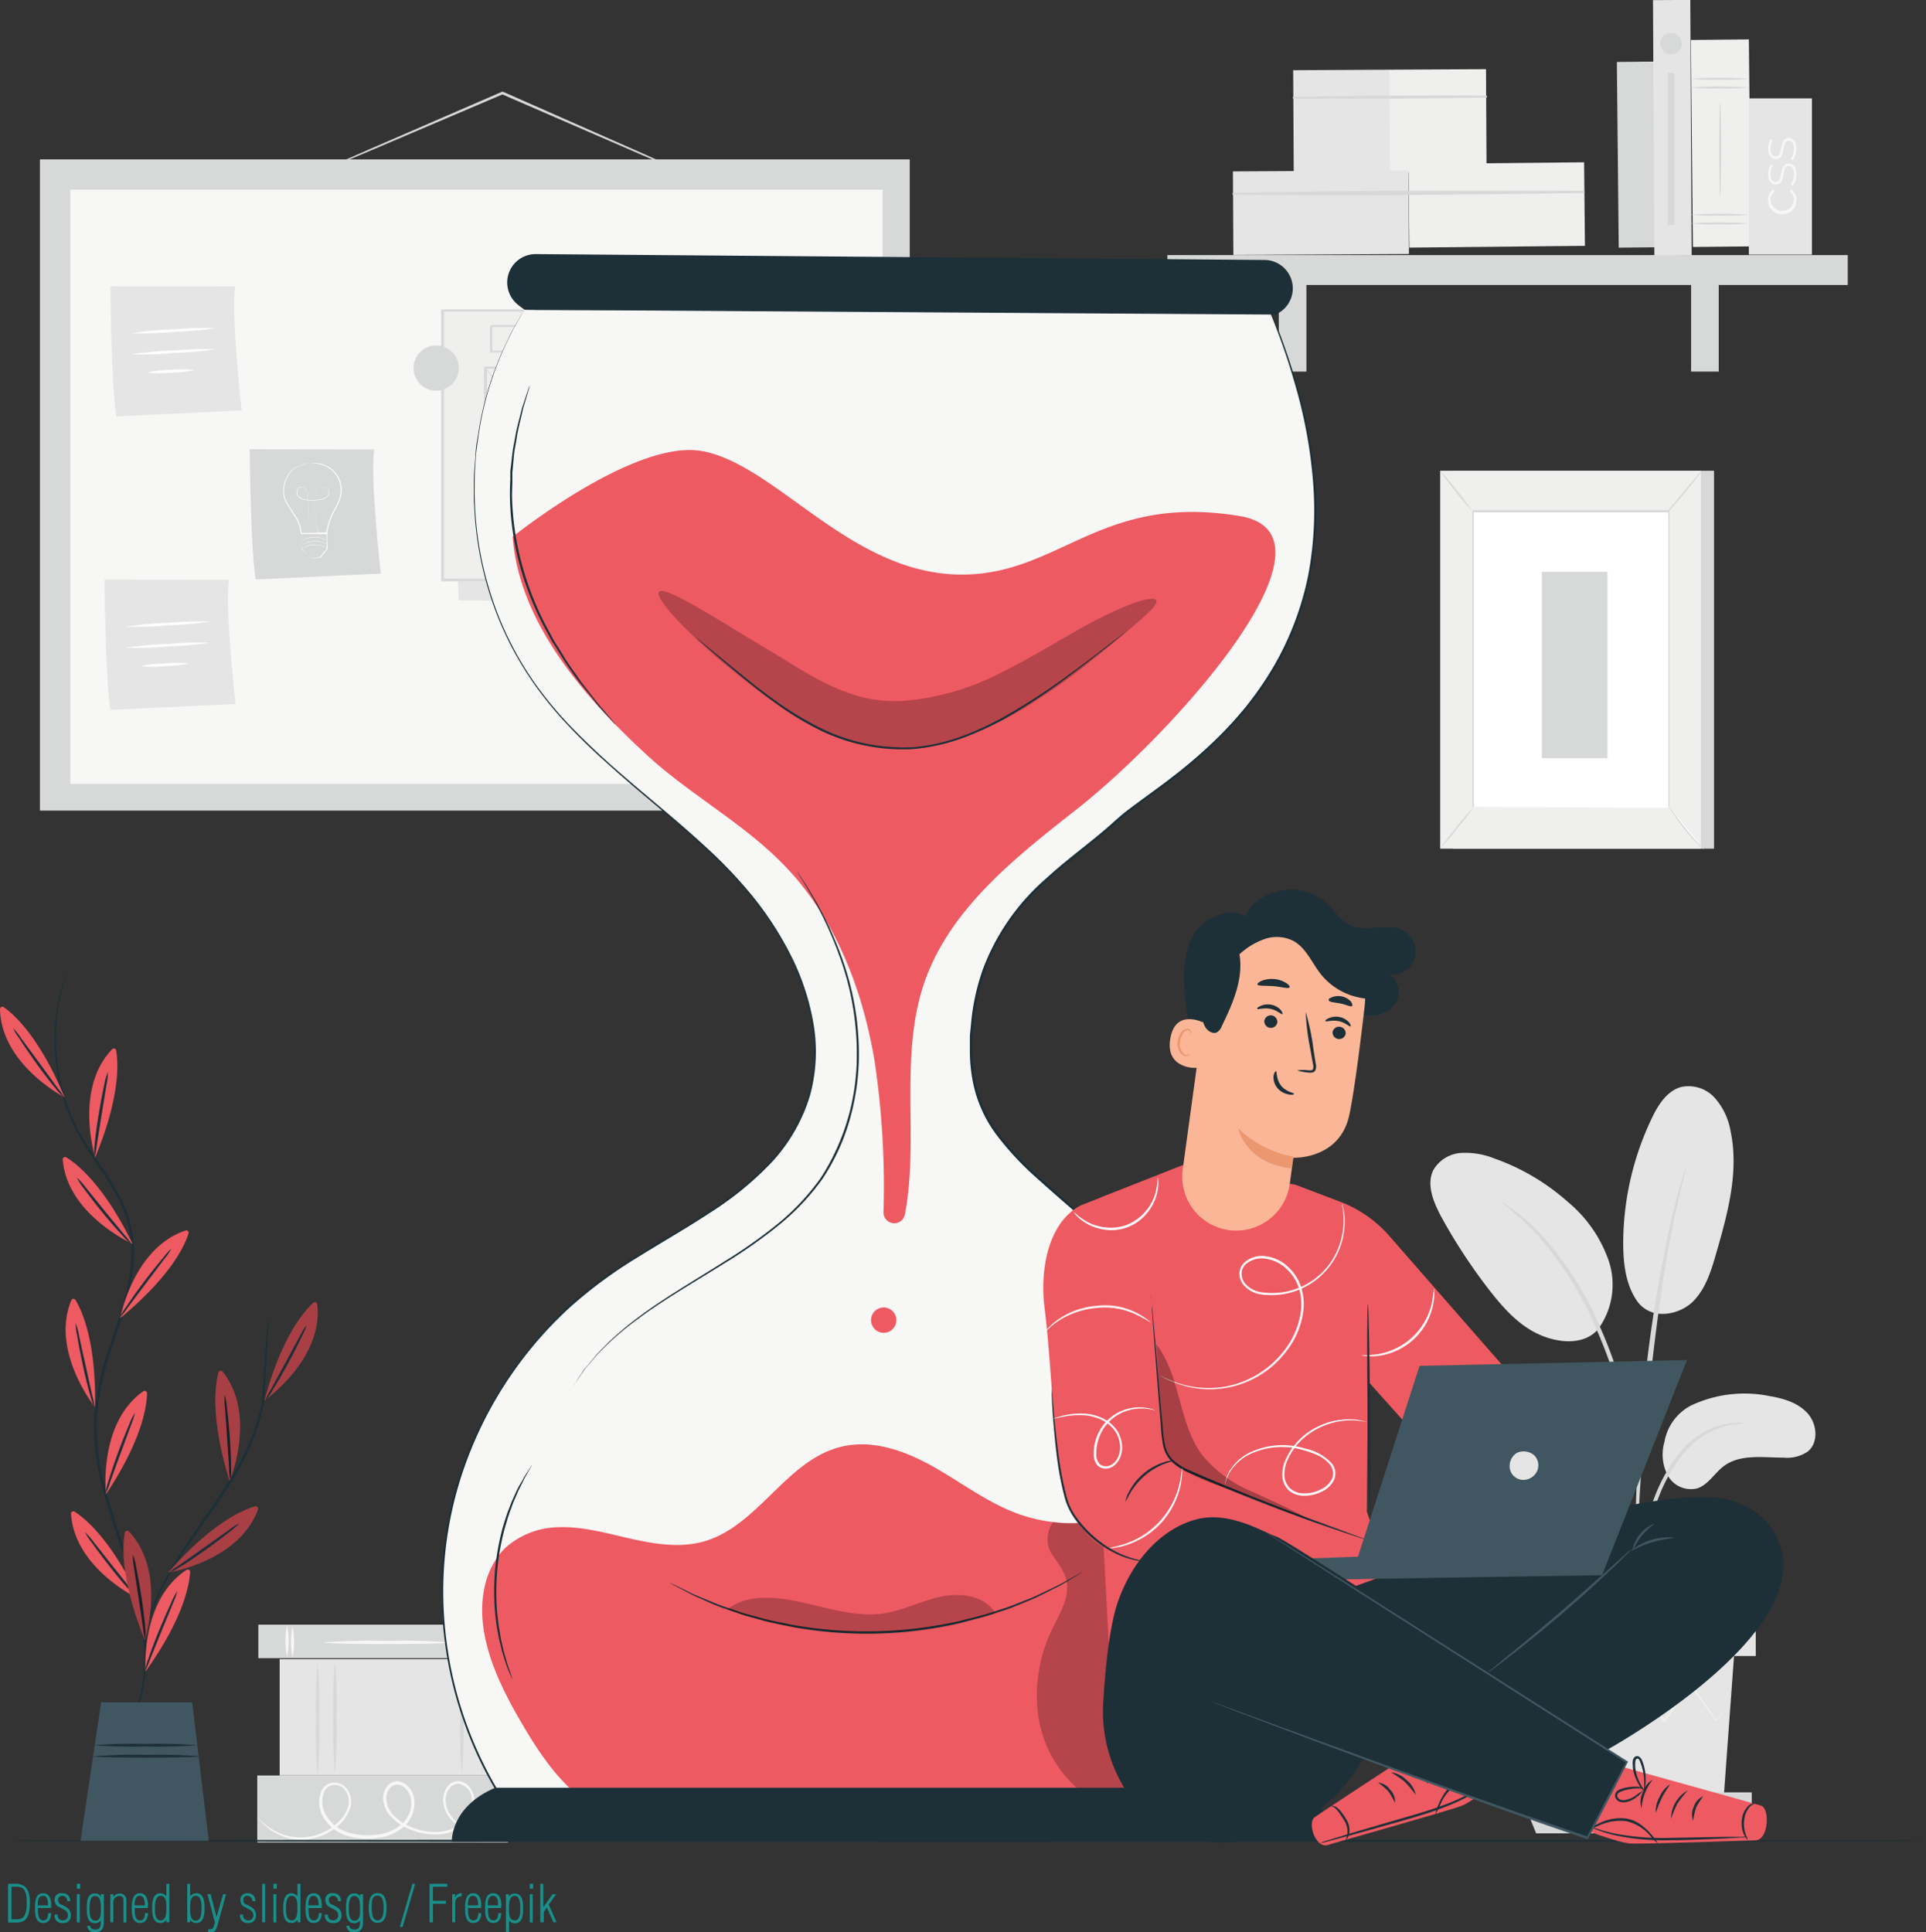 <svg xmlns="http://www.w3.org/2000/svg" viewBox="0 0 294.84 295.8"><rect x="0" y="0" width="294.84" height="295.8" fill="#333333" stroke="none"/><defs><style>.cls-1{fill:#d7d8d8;}.cls-2{fill:#f7f7f6;}.cls-3{fill:#e4e5e4;}.cls-4{fill:#efefee;}.cls-5{fill:#fff;}.cls-6{fill:#1d2f37;}.cls-7{fill:#ee5a62;}.cls-8{opacity:0.24;}.cls-9{opacity:0.3;}.cls-10{fill:#405761;}.cls-11{fill:#fab697;}.cls-12{fill:#eb976f;}.cls-13{fill:#198f8a;}</style></defs><title>img</title><g id="Capa_2" data-name="Capa 2"><g id="Layer_1" data-name="Layer 1"><rect class="cls-1" x="56.18" y="232.11" width="5.13" height="38.39" transform="translate(-192.56 310.04) rotate(-90)"/><path class="cls-2" d="M44.78,249a12.12,12.12,0,0,1,0,4.8,12.12,12.12,0,0,1,0-4.8Z"/><path class="cls-2" d="M43.94,248.84a11.69,11.69,0,0,1,0,4.81,12.17,12.17,0,0,1,0-4.81Z"/><path class="cls-2" d="M75,249a12.12,12.12,0,0,1,0,4.8,12.12,12.12,0,0,1,0-4.8Z"/><path class="cls-2" d="M74.13,248.84a11.69,11.69,0,0,1,0,4.81,12.17,12.17,0,0,1,0-4.81Z"/><path class="cls-2" d="M69.12,251.46c0,.13-4.4.24-9.82.24s-9.82-.11-9.82-.24a98,98,0,0,1,9.82-.24A98,98,0,0,1,69.12,251.46Z"/><rect class="cls-1" x="53.45" y="257.76" width="10.26" height="38.39" transform="translate(-218.38 335.53) rotate(-90)"/><path class="cls-2" d="M78.26,279.2s-.06.05-.2.12l-.64.29a11.34,11.34,0,0,1-2.61.74,6.71,6.71,0,0,1-4.22-.59,5.76,5.76,0,0,1-2-1.82,4.2,4.2,0,0,1-.69-3,3.11,3.11,0,0,1,.7-1.52,2,2,0,0,1,1.62-.74,2.36,2.36,0,0,1,1.63.88,3.24,3.24,0,0,1,.74,1.75A4.67,4.67,0,0,1,71.26,279a5.88,5.88,0,0,1-3.69,1.81,9.89,9.89,0,0,1-4.29-.54,8,8,0,0,1-3.74-2.51,4.17,4.17,0,0,1-.87-2.22,2.87,2.87,0,0,1,.82-2.3,1.89,1.89,0,0,1,1.2-.53,2.18,2.18,0,0,1,1.25.36,3.33,3.33,0,0,1,1.42,2.07,4.83,4.83,0,0,1-1.52,4.51,7.46,7.46,0,0,1-4.32,1.76A10.55,10.55,0,0,1,53,281a6.17,6.17,0,0,1-3.41-2.65,4.53,4.53,0,0,1-.42-4.07,2.12,2.12,0,0,1,1.56-1.33,2.52,2.52,0,0,1,1.94.47,3.21,3.21,0,0,1,.91,3.46,6,6,0,0,1-1.93,2.72,8.73,8.73,0,0,1-5.27,2.05,8.41,8.41,0,0,1-4.17-1A8.32,8.32,0,0,1,40.08,279a4.78,4.78,0,0,1-.46-.54c-.1-.12-.15-.19-.14-.2a9.72,9.72,0,0,0,2.85,2.18,8.28,8.28,0,0,0,9.13-1.19,5.63,5.63,0,0,0,1.8-2.57,2.81,2.81,0,0,0-.8-3,2,2,0,0,0-1.61-.38,1.69,1.69,0,0,0-1.25,1.09,4.09,4.09,0,0,0,.41,3.67,5.82,5.82,0,0,0,3.18,2.45,10.22,10.22,0,0,0,4.28.4,7.12,7.12,0,0,0,4.05-1.64,4.37,4.37,0,0,0,1.37-4,2.86,2.86,0,0,0-1.2-1.77,1.46,1.46,0,0,0-1.87.11,2.37,2.37,0,0,0-.67,1.92,3.59,3.59,0,0,0,.77,2,7.46,7.46,0,0,0,3.51,2.37,9.32,9.32,0,0,0,4.08.52A5.37,5.37,0,0,0,71,278.69a4.26,4.26,0,0,0,1.23-3.3,2.45,2.45,0,0,0-2-2.3,1.67,1.67,0,0,0-1.33.6,2.82,2.82,0,0,0-.64,1.35,3.94,3.94,0,0,0,.62,2.73,5.29,5.29,0,0,0,1.88,1.75,6.7,6.7,0,0,0,4.07.65,12.44,12.44,0,0,0,2.59-.65C78,279.31,78.26,279.18,78.26,279.2Z"/><rect class="cls-3" x="51.39" y="245.43" width="17.8" height="34.96" transform="translate(-202.62 323.2) rotate(-90)"/><path class="cls-1" d="M48.62,254.62a78.37,78.37,0,0,1,.24,8.62,78.26,78.26,0,0,1-.24,8.61,78.26,78.26,0,0,1-.24-8.61A78.37,78.37,0,0,1,48.62,254.62Z"/><path class="cls-1" d="M51.27,254.4a76.38,76.38,0,0,1,.24,8.51,76.27,76.27,0,0,1-.24,8.5,76.27,76.27,0,0,1-.24-8.5A76.38,76.38,0,0,1,51.27,254.4Z"/><path class="cls-1" d="M73.82,253.83a84.62,84.62,0,0,1,.24,9,84.51,84.51,0,0,1-.24,8.95,84.51,84.51,0,0,1-.24-8.95A84.62,84.62,0,0,1,73.82,253.83Z"/><path class="cls-1" d="M70.7,254.07a75.81,75.81,0,0,1,.25,8.72,75.92,75.92,0,0,1-.25,8.73,80.39,80.39,0,0,1-.24-8.73A80.28,80.28,0,0,1,70.7,254.07Z"/><path class="cls-3" d="M258.89,215.17a19.15,19.15,0,0,1,11.91-1.45c2.16.36,4.41,1,5.89,2.63s1.75,4.48.06,5.87a5.62,5.62,0,0,1-3.71.94c-3.15,0-6.65-.59-9.17,1.31-1.43,1.08-2.39,2.88-4.1,3.41a4.06,4.06,0,0,1-4.47-2,6.91,6.91,0,0,1-.5-5.12A7.78,7.78,0,0,1,258.89,215.17Z"/><path class="cls-3" d="M250.58,199.14c2.22,3.16,6.53,2.11,8.52.18s2.84-4.73,3.61-7.4c1.76-6.1,3.53-12.5,2.22-18.71a10.36,10.36,0,0,0-2.39-5.09,5.41,5.41,0,0,0-5.15-1.71c-2.17.57-3.52,2.7-4.49,4.72a44.54,44.54,0,0,0-4.41,19.14c0,3.09.35,6.32,2.09,8.87"/><path class="cls-3" d="M244.5,203.68a11.54,11.54,0,0,0,1.79-10.6A20.35,20.35,0,0,0,240,184a33.84,33.84,0,0,0-11.24-6.64,11.88,11.88,0,0,0-5.05-.85,5.31,5.31,0,0,0-4.25,2.56c-1.18,2.26,0,5,1.18,7.23A86,86,0,0,0,228,197.52c2.22,2.85,4.75,5.67,8.12,7s6.88,1.13,8.67-1.21"/><path class="cls-1" d="M250.43,246.88a7,7,0,0,0,.2-1.44c.1-1,.23-2.36.38-3.92s.43-3.62.89-5.76A43.44,43.44,0,0,1,254,229a24.66,24.66,0,0,1,3.47-6.15,13,13,0,0,1,4.39-3.65,12.31,12.31,0,0,1,3.69-1.15,5.76,5.76,0,0,0,1.43-.21,7.36,7.36,0,0,0-1.45,0,11.22,11.22,0,0,0-3.86,1,12.91,12.91,0,0,0-4.62,3.68,24.39,24.39,0,0,0-3.6,6.27,41.53,41.53,0,0,0-2.08,6.91,49.83,49.83,0,0,0-.76,5.83c-.13,1.67-.18,3-.2,4A6.83,6.83,0,0,0,250.43,246.88Z"/><path class="cls-1" d="M250.7,243.86a2.49,2.49,0,0,0,0-.67v-1.9c0-1.66,0-4.06.08-7,.15-5.91.66-12.29,1.64-21.27.93-8.44,2.18-18.27,3.51-24.66.28-1.45.56-2.76.83-3.9s.48-2.14.69-2.94.33-1.37.44-1.86a2.61,2.61,0,0,0,.12-.66,2.83,2.83,0,0,0-.23.63c-.15.48-.33,1.09-.56,1.83s-.49,1.77-.78,2.92-.62,2.44-.93,3.89a220.25,220.25,0,0,0-3.68,22.89c-1,9-1.43,17.19-1.47,23.13,0,3,0,5.36.11,7,0,.78.08,1.41.11,1.91A2.71,2.71,0,0,0,250.7,243.86Z"/><path class="cls-1" d="M250.74,228.06a12.25,12.25,0,0,0,0-2c-.08-1.28-.25-3.13-.61-5.4a70.82,70.82,0,0,0-1.76-7.87,64.41,64.41,0,0,0-3.29-9.31,49.63,49.63,0,0,0-9.66-15,25.07,25.07,0,0,0-2.28-2.12c-.34-.29-.65-.59-1-.82l-.88-.61a12.32,12.32,0,0,0-1.68-1.07,57.32,57.32,0,0,1,5.5,4.91,52.24,52.24,0,0,1,9.43,15,74.31,74.31,0,0,1,3.31,9.22c.86,2.9,1.43,5.56,1.86,7.8s.65,4.07.8,5.34A14,14,0,0,0,250.74,228.06Z"/><polygon class="cls-3" points="234.41 253.54 235.99 275.23 263.87 275.23 265.45 253.54 234.41 253.54"/><rect class="cls-3" x="231.72" y="244.98" width="37.06" height="8.55"/><polygon class="cls-1" points="231.72 274.4 231.72 276.77 233.46 276.77 268.16 276.77 268.16 274.4 231.72 274.4"/><polygon class="cls-1" points="235.16 280.68 233.46 276.51 266.83 276.51 264.84 280.68 235.16 280.68"/><path class="cls-4" d="M264.93,260.63a1.08,1.08,0,0,1-.13.2l-.42.55-1.62,2.08-.07.09-.07-.1c-1-1.41-2.39-3.29-4-5.51h.23l-3.93,5.56-.12.17-.14-.16L250,258h.27l-.25.32-4.17,5.22-.14.18-.13-.18-3.93-5.56h.23l-4.84,5.51-.08.1-.07-.11c-.64-1.07-1.14-1.93-1.51-2.55l-.39-.67c-.09-.16-.13-.24-.12-.25a1.23,1.23,0,0,1,.16.22l.43.65,1.59,2.5h-.15l4.76-5.58.12-.14.11.15,4,5.53h-.27l4.15-5.23.26-.32.13-.17.14.16,4.64,5.55h-.26c1.44-2,2.77-3.86,4-5.53l.12-.16.11.16c1.57,2.25,2.91,4.15,3.9,5.58h-.14l1.69-2,.45-.52C264.87,260.68,264.92,260.62,264.93,260.63Z"/><path class="cls-4" d="M265.84,253.39c0,.1-7,.18-15.6.18s-15.6-.08-15.6-.18,7-.17,15.6-.17S265.84,253.3,265.84,253.39Z"/><path class="cls-1" d="M106.93,27.38s-.06,0-.16-.05l-.45-.18-1.72-.71-6.3-2.7-20.74-9-.72-.32H77L56.68,23.08l-6.15,2.58-1.67.69a4,4,0,0,1-.6.21,4.3,4.3,0,0,1,.57-.28l1.65-.75,6.1-2.69,20.27-8.79.07,0,.08,0,.71.31L98.4,23.5l6.26,2.8,1.69.79.43.21Z"/><rect class="cls-1" x="6.11" y="24.4" width="133.16" height="99.7"/><rect class="cls-2" x="10.77" y="29.04" width="124.35" height="90.97"/><path class="cls-1" d="M38.23,68.78s.13,15.28.91,19.93l19.15-.9s-1.68-15-1-19Z"/><path class="cls-5" d="M47.67,70.94h.27a5,5,0,0,1,.8,0,4.4,4.4,0,0,1,1.22.36,3.82,3.82,0,0,1,1.32,1A4.1,4.1,0,0,1,52,76.59a6.24,6.24,0,0,1-.54,1.18c-.21.39-.43.78-.61,1.2a10,10,0,0,0-.77,2.72v.06H50l-1.9,0-2,0h-.07v-.07a5.72,5.72,0,0,0-.92-2.62c-.23-.39-.48-.76-.72-1.13a9.49,9.49,0,0,1-.67-1.1,3.69,3.69,0,0,1-.3-2.33,4.86,4.86,0,0,1,.74-1.91,3.69,3.69,0,0,1,1.24-1.12,4.8,4.8,0,0,1,1.18-.45,3.87,3.87,0,0,1,.78-.13h.28s0,0-.07,0l-.21,0a7.67,7.67,0,0,0-.77.16,4.16,4.16,0,0,0-1.15.47,3.56,3.56,0,0,0-1.2,1.11,4.8,4.8,0,0,0-.71,1.87,3.61,3.61,0,0,0,.3,2.26,12.68,12.68,0,0,0,.67,1.08c.24.37.49.74.73,1.13a5.86,5.86,0,0,1,.94,2.69l-.07-.07,2,0,1.89,0-.07.06a10.63,10.63,0,0,1,.79-2.76c.19-.42.41-.82.63-1.2a7.06,7.06,0,0,0,.53-1.16,4.29,4.29,0,0,0,.21-2.3,4.44,4.44,0,0,0-.88-1.81,3.89,3.89,0,0,0-1.28-1,4.45,4.45,0,0,0-2-.44h-.2C47.69,71,47.67,71,47.67,70.94Z"/><path class="cls-5" d="M48.65,81.58a.15.15,0,0,1,0-.06l0-.17c0-.16-.06-.39-.11-.69-.08-.59-.21-1.45-.3-2.52,0-.27,0-.55,0-.85s0-.6,0-.91a2.53,2.53,0,0,1,.22-1,1.41,1.41,0,0,1,.73-.73,1,1,0,0,1,1,.2.67.67,0,0,1,.22.52.92.92,0,0,1-.19.55,1.37,1.37,0,0,1-.46.37,2.39,2.39,0,0,1-.57.19,7.43,7.43,0,0,1-2.43.08,2.38,2.38,0,0,1-.58-.16,1.65,1.65,0,0,1-.48-.35,1.22,1.22,0,0,1-.28-.51.94.94,0,0,1,.07-.57.84.84,0,0,1,.4-.39.7.7,0,0,1,.55,0,1,1,0,0,1,.4.34,1.35,1.35,0,0,1,.21.48,6.65,6.65,0,0,1,.1,1l.09,1.75c.05,1.07.09,1.94.12,2.54,0,.3,0,.53,0,.69v.18l0-.18,0-.69c0-.6-.08-1.46-.15-2.53,0-.54-.06-1.13-.09-1.76a8.4,8.4,0,0,0-.1-1,1.22,1.22,0,0,0-.2-.45,1,1,0,0,0-.38-.33.65.65,0,0,0-.51,0,.72.72,0,0,0-.37.36.87.87,0,0,0-.06.53,1,1,0,0,0,.27.48,1.64,1.64,0,0,0,1,.49,6.91,6.91,0,0,0,1.21.06,6.67,6.67,0,0,0,1.19-.14,2,2,0,0,0,.56-.18,1.19,1.19,0,0,0,.44-.36.88.88,0,0,0,.18-.51.62.62,0,0,0-.2-.48.92.92,0,0,0-1-.19,1.42,1.42,0,0,0-.71.7,2.61,2.61,0,0,0-.21.94c0,.31,0,.62,0,.91s0,.57,0,.84c.08,1.07.2,1.93.28,2.53,0,.29.07.52.09.68l0,.18A.28.28,0,0,1,48.65,81.58Z"/><path class="cls-5" d="M46.13,81.68s0,.24,0,.64,0,1,.08,1.66v0l1.29,1.49-.07,0L49,85.31l-.06,0,.74-.9L50,84,50,84c0-.87,0-1.7-.05-2.45l.08.08-2.79,0h-.8l-.3,0,.26,0,.79,0L50,81.51h.08v.08c0,.76,0,1.59.07,2.46v0l0,0-.37.45-.75.91,0,0h0l-1.49.07h0l0,0L46.15,84h0v0c0-.66,0-1.22,0-1.7A5.55,5.55,0,0,1,46.13,81.68Z"/><path class="cls-5" d="M50,83.84s-.06,0-.15-.06l-.38-.15a3.86,3.86,0,0,0-1.35-.21,4,4,0,0,0-1.33.29l-.38.18c-.08,0-.13.07-.14.06l.13-.08a2,2,0,0,1,.37-.2,3.79,3.79,0,0,1,1.35-.31,3.66,3.66,0,0,1,1.36.23,2,2,0,0,1,.38.17Z"/><path class="cls-5" d="M50,83.24s0,0-.14,0a3.11,3.11,0,0,0-.38-.16,3.88,3.88,0,0,0-1.35-.2,3.77,3.77,0,0,0-1.33.28l-.38.18-.14.07.13-.09a3,3,0,0,1,.37-.19,3.4,3.4,0,0,1,1.35-.31,3.68,3.68,0,0,1,1.36.22l.38.17Z"/><path class="cls-5" d="M49.94,82.68l-.14-.06a3,3,0,0,0-.39-.15,3.62,3.62,0,0,0-1.34-.21,3.87,3.87,0,0,0-1.34.29,3.55,3.55,0,0,0-.37.17l-.14.07.13-.09a2.41,2.41,0,0,1,.37-.19,3.58,3.58,0,0,1,1.34-.31,3.52,3.52,0,0,1,1.37.23,2.93,2.93,0,0,1,.38.17C49.9,82.64,49.94,82.67,49.94,82.68Z"/><path class="cls-3" d="M16.9,43.82s.13,15.27.91,19.93L37,62.84s-1.68-15-1-19Z"/><path class="cls-5" d="M33,50.23a52.35,52.35,0,0,1-6.42.58,57.31,57.31,0,0,1-6.43.2,54.2,54.2,0,0,1,6.41-.58A57.45,57.45,0,0,1,33,50.23Z"/><path class="cls-5" d="M33,53.47a55.62,55.62,0,0,1-6.41.57,52.24,52.24,0,0,1-6.44.2,56,56,0,0,1,6.42-.57A57.31,57.31,0,0,1,33,53.47Z"/><path class="cls-5" d="M29.79,56.65a18.72,18.72,0,0,1-3.65.4,18.86,18.86,0,0,1-3.67,0,17.16,17.16,0,0,1,3.65-.41A17.53,17.53,0,0,1,29.79,56.65Z"/><path class="cls-3" d="M16,88.75s.13,15.27.91,19.93l19.15-.91s-1.68-15-1-19Z"/><path class="cls-5" d="M32.13,95.16a54.2,54.2,0,0,1-6.41.58,57.45,57.45,0,0,1-6.44.2,54.2,54.2,0,0,1,6.41-.58A57.47,57.47,0,0,1,32.13,95.16Z"/><path class="cls-5" d="M32.14,98.4a56.27,56.27,0,0,1-6.42.57,54.72,54.72,0,0,1-6.44.2,56.27,56.27,0,0,1,6.42-.57A52.24,52.24,0,0,1,32.14,98.4Z"/><path class="cls-5" d="M28.88,101.57a17.29,17.29,0,0,1-3.65.41,17.5,17.5,0,0,1-3.67,0,18.58,18.58,0,0,1,3.65-.4A18,18,0,0,1,28.88,101.57Z"/><polygon class="cls-3" points="68.34 47.87 70.23 91.91 125.22 92.58 122.75 48.45 68.34 47.87"/><rect class="cls-4" x="67.7" y="47.55" width="54.62" height="41.24"/><path class="cls-1" d="M122.32,88.8s0-.27,0-.77,0-1.24,0-2.2c0-1.93,0-4.75,0-8.35,0-7.19,0-17.48-.08-29.93l.15.16-54.61,0h0l.19-.19c0,14.84,0,28.88,0,41.25l-.17-.17,39.4.08,11.2.05,3,0h0l-2.94,0-11.17,0L67.7,89h-.17V88.8c0-12.37,0-26.41,0-41.25v-.19h.2l54.61,0h.15v.15c0,12.49-.06,22.82-.08,30,0,3.58,0,6.39,0,8.31,0,.94,0,1.67,0,2.17S122.32,88.8,122.32,88.8Z"/><rect class="cls-4" x="74.29" y="56.29" width="22.14" height="27.87"/><path class="cls-1" d="M96.43,84.16a1.19,1.19,0,0,1,0-.15v-.39c0-.37,0-.88,0-1.53,0-1.34,0-3.27,0-5.71,0-4.91,0-11.85-.09-20.09l.17.17-22.14,0,.19-.19h0v7.58c0,2.47,0,4.89,0,7.23,0,4.68,0,9.06,0,13L74.29,84l16,.08,4.5,0,1.19,0a3.53,3.53,0,0,1,.42,0H96l-1.16,0-4.46,0-16.13.08h-.16v-.15c0-4,0-8.37,0-13,0-2.34,0-4.76,0-7.23V56.3h0l.19-.19,22.14,0h.17v.17c0,8.29-.06,15.26-.08,20.2l0,5.68c0,.63,0,1.13,0,1.49V84A.6.6,0,0,1,96.43,84.16Z"/><rect class="cls-4" x="75.14" y="49.91" width="42.43" height="4.01"/><path class="cls-1" d="M117.57,53.93s0-.1,0-.28,0-.45,0-.78c0-.69,0-1.68-.05-3l.08.08c-7.16.07-23.47.11-42.43.11h0l.19-.19h0v2c0,.67,0,1.33,0,2l-.18-.19,30.08.08,9,.06,2.46,0,.64,0h-.59l-2.41,0-9,.06-30.21.08H75V49.94h0c.08-.08-.19.19.19-.18h0c19,0,35.27,0,42.43.11h.08v.07c0,1.3,0,2.3-.05,3v.76A1.15,1.15,0,0,1,117.57,53.93Z"/><rect class="cls-4" x="99.14" y="56.29" width="18.43" height="16.79"/><path class="cls-1" d="M117.57,73.08a2,2,0,0,1,0-.32l0-.91c0-.82,0-2,0-3.43,0-3,0-7.12-.08-12.13l.16.16-18.43,0,.19-.19h0V60.8c0,1.48,0,2.92,0,4.33,0,2.82,0,5.49,0,8l-.17-.16,13.29.08,3.78,0,1,0h.36a1,1,0,0,1-.32,0l-1,0-3.73,0-13.4.08H99v-.17c0-2.46,0-5.13,0-8V60.8c0-.74,0-1.48,0-2.24V56.32h0c-.16.17.23-.23.19-.19l18.43,0h.16v.16c0,5.05-.06,9.26-.08,12.24,0,1.43,0,2.57,0,3.38,0,.37,0,.66,0,.88A1.38,1.38,0,0,1,117.57,73.08Z"/><rect class="cls-4" x="99.14" y="75.72" width="18.43" height="8.44"/><path class="cls-1" d="M117.57,84.16a5.53,5.53,0,0,1,0-.62l0-1.69c0-1.49-.05-3.57-.08-6.13l.14.13-18.43.05.19-.18h0v4.34c0,1.41,0,2.78,0,4.09L99.14,84l13.18.08,3.84,0,1,0,.37,0-.33,0-1,0-3.8,0-13.3.08H99v-8.6h0l.19-.19,18.43,0h.14v.14c0,2.59-.06,4.7-.08,6.21,0,.7,0,1.25,0,1.67A4,4,0,0,1,117.57,84.16Z"/><path class="cls-5" d="M95.88,56.34C89,65.81,81.14,74.69,74.29,84.16"/><path class="cls-1" d="M74.29,84.16a1.21,1.21,0,0,1,.18-.32l.58-.84c.51-.74,1.26-1.78,2.22-3.06,1.9-2.56,4.62-6,7.67-9.81s5.8-7.22,7.76-9.74l2.31-3,.63-.81c.15-.18.23-.27.24-.26a1.27,1.27,0,0,1-.18.31c-.15.23-.35.51-.58.85-.5.73-1.26,1.78-2.21,3-1.9,2.56-4.63,6-7.68,9.81s-5.8,7.22-7.75,9.74l-2.31,3-.64.81A2.27,2.27,0,0,1,74.29,84.16Z"/><line class="cls-5" x1="74.29" y1="56.29" x2="96.43" y2="84.16"/><path class="cls-1" d="M96.43,84.16c-.08.06-5.1-6.13-11.22-13.82s-11-14-10.92-14.05,5.1,6.12,11.22,13.82S96.51,84.09,96.43,84.16Z"/><path class="cls-1" d="M70.23,56.35a3.46,3.46,0,1,1-3.46-3.46A3.46,3.46,0,0,1,70.23,56.35Z"/><path class="cls-1" d="M126.89,47.94a3.47,3.47,0,1,1-3.47-3.46A3.46,3.46,0,0,1,126.89,47.94Z"/><rect class="cls-1" x="222.47" y="72.07" width="39.92" height="57.86"/><rect class="cls-4" x="220.47" y="72.07" width="39.92" height="57.86"/><rect class="cls-5" x="225.43" y="78.33" width="30" height="45.32"/><path class="cls-1" d="M255.42,123.66v-.22c0-.15,0-.37,0-.65,0-.57,0-1.4,0-2.48,0-2.17,0-5.34,0-9.34,0-8,0-19.31,0-32.64l.09.1h-30l.11-.11c0,17.1,0,32.87,0,45.33l-.08-.09,21.83.05,6,0h0l-6,0-21.89,0h-.09v-.09c0-12.46,0-28.23,0-45.33v-.1h30.2v.1c0,13.36,0,24.7,0,32.71,0,4,0,7.14,0,9.31,0,1.07,0,1.9,0,2.47,0,.27,0,.48,0,.63A1.66,1.66,0,0,1,255.42,123.66Z"/><path class="cls-1" d="M260.5,72.07a7.18,7.18,0,0,1-.72,1c-.46.62-1.12,1.46-1.87,2.38s-1.45,1.72-2,2.29a7.59,7.59,0,0,1-.88.9,7.54,7.54,0,0,1,.76-1l1.92-2.33L259.66,73A6.67,6.67,0,0,1,260.5,72.07Z"/><path class="cls-5" d="M255.58,123.51a37.51,37.51,0,0,0,5.23,6.55"/><path class="cls-1" d="M260.81,130.06a5.71,5.71,0,0,1-.91-.83,28.35,28.35,0,0,1-2-2.23,29,29,0,0,1-1.73-2.42,5.32,5.32,0,0,1-.61-1.07,11.09,11.09,0,0,1,.73,1c.44.62,1.06,1.46,1.78,2.36s1.41,1.7,1.92,2.26A7.49,7.49,0,0,1,260.81,130.06Z"/><path class="cls-5" d="M220.46,129.88l5.23-6.45"/><path class="cls-1" d="M225.69,123.43a39.55,39.55,0,0,1-2.53,3.29,38.11,38.11,0,0,1-2.7,3.16s1.09-1.51,2.53-3.29A38.35,38.35,0,0,1,225.69,123.43Z"/><path class="cls-1" d="M220.47,72.07a38.31,38.31,0,0,1,2.54,3,34.39,34.39,0,0,1,2.36,3.17,38.31,38.31,0,0,1-2.54-3A37.88,37.88,0,0,1,220.47,72.07Z"/><rect class="cls-1" x="236.03" y="87.54" width="10.04" height="28.52"/><rect class="cls-1" x="247.54" y="10.62" width="5.71" height="28.43" transform="matrix(1, -0.01, 0.01, 1, -0.13, 1.34)"/><rect class="cls-3" x="198.01" y="10.72" width="14.8" height="15.7" transform="translate(-0.1 1.1) rotate(-0.31)"/><rect class="cls-4" x="212.73" y="10.64" width="14.8" height="15.7" transform="translate(-0.1 1.18) rotate(-0.31)"/><path class="cls-1" d="M198,15.09c9.83.08,19.69,0,29.52-.14a.16.16,0,0,0,0-.31c-9.83-.05-19.69,0-29.52.18a.14.14,0,0,0,0,.27Z"/><rect class="cls-3" x="188.77" y="26.18" width="26.88" height="12.79" transform="translate(-0.17 1.08) rotate(-0.31)"/><rect class="cls-4" x="215.53" y="26.04" width="26.88" height="12.79" transform="matrix(1, -0.01, 0.01, 1, -0.17, 1.23)"/><path class="cls-1" d="M188.76,29.81c17.86.2,35.78,0,53.64-.26a.16.16,0,0,0,0-.32c-17.86-.09-35.79-.08-53.64.31a.14.14,0,0,0,0,.27Z"/><rect class="cls-1" x="178.71" y="39.05" width="104.15" height="4.58"/><rect class="cls-1" x="195.76" y="41.25" width="4.23" height="15.64"/><rect class="cls-1" x="258.88" y="41.25" width="4.23" height="15.64"/><rect class="cls-3" x="253.15" y="0.02" width="5.71" height="39.1" transform="translate(-0.1 1.37) rotate(-0.31)"/><rect class="cls-4" x="258.89" y="7.3" width="8.88" height="31.69" transform="matrix(1, -0.01, 0.01, 1, -0.12, 1.41)"/><path class="cls-1" d="M267.63,13.38a30.68,30.68,0,0,1-4.44.16,30.57,30.57,0,0,1-4.44-.16,65.79,65.79,0,0,1,8.88,0Z"/><path class="cls-1" d="M267.63,12.05a30.68,30.68,0,0,1-4.44.16,30.57,30.57,0,0,1-4.44-.16,65.79,65.79,0,0,1,8.88,0Z"/><path class="cls-1" d="M267.63,34.2a31.65,31.65,0,0,1-4.44.15,31.54,31.54,0,0,1-4.44-.15,65.79,65.79,0,0,1,8.88,0Z"/><path class="cls-1" d="M267.63,32.87a33.59,33.59,0,0,1-4.44.15,33.46,33.46,0,0,1-4.44-.15,65.79,65.79,0,0,1,8.88,0Z"/><path class="cls-1" d="M263.33,30c-.09,0-.15-3.19-.15-7.14s.06-7.14.15-7.14.15,3.2.15,7.14S263.41,30,263.33,30Z"/><rect class="cls-3" x="267.72" y="15.06" width="9.66" height="23.92"/><path class="cls-2" d="M272.83,32.78a2.08,2.08,0,0,1-2.16-2.15,1.88,1.88,0,0,1,.78-1.62l.22.3a1.58,1.58,0,0,0-.64,1.32,1.8,1.8,0,0,0,3.59,0,1.55,1.55,0,0,0-.64-1.32l.22-.3a1.88,1.88,0,0,1,.79,1.62A2.08,2.08,0,0,1,272.83,32.78Z"/><path class="cls-2" d="M274.44,28.42l-.33-.19a2.46,2.46,0,0,0,.52-1.53c0-.9-.32-1.26-.8-1.26-1.24,0-.33,2.82-2,2.82-.64,0-1.16-.53-1.16-1.61a2.65,2.65,0,0,1,.41-1.46l.33.19a2.19,2.19,0,0,0-.38,1.28c0,.83.34,1.2.79,1.2,1.28,0,.38-2.82,2-2.82.69,0,1.17.59,1.17,1.67A2.68,2.68,0,0,1,274.44,28.42Z"/><path class="cls-2" d="M274.44,24.52l-.33-.18a2.49,2.49,0,0,0,.52-1.54c0-.89-.32-1.25-.8-1.25-1.24,0-.33,2.82-2,2.82-.64,0-1.16-.54-1.16-1.61a2.62,2.62,0,0,1,.41-1.46l.33.18a2.21,2.21,0,0,0-.38,1.28c0,.83.34,1.2.79,1.2,1.28,0,.38-2.82,2-2.82.69,0,1.17.6,1.17,1.68A2.65,2.65,0,0,1,274.44,24.52Z"/><circle class="cls-1" cx="255.82" cy="6.68" r="1.64"/><rect class="cls-1" x="255.31" y="11.19" width="1.02" height="23.26"/><path class="cls-6" d="M294.84,281.82c0,.1-65.85.18-147.07.18S.67,281.92.67,281.82s65.85-.17,147.1-.17S294.84,281.73,294.84,281.82Z"/><path class="cls-2" d="M80.32,47.42C69.38,64.63,70.09,88.5,82.05,105c8,11,19.92,18.4,29.42,28.13s16.7,24.08,11.69,36.72c-5.1,12.86-20,18.1-31.22,26.25A59,59,0,0,0,77.7,276.73H193.9s20.41-38.9-5.83-68.55-40.34-30.13-39.37-49.57,14.58-25.76,22.36-33.05,45.68-24.3,23.33-78.14Z"/><path class="cls-6" d="M80.32,47.42h2l5.89,0,22.68,0,83.5-.06h.08l0,.08A108.17,108.17,0,0,1,198.83,60a73.33,73.33,0,0,1,2.47,13.67,54.09,54.09,0,0,1-.74,14.43,46.38,46.38,0,0,1-5.25,14,51,51,0,0,1-4.38,6.36,60,60,0,0,1-5.35,5.72c-1.91,1.81-4,3.51-6.07,5.15s-4.33,3.18-6.48,4.81c-1.08.81-2.07,1.73-3.09,2.64s-2.1,1.76-3.18,2.62c-2.14,1.72-4.31,3.44-6.36,5.32a34,34,0,0,0-9.54,13.68,33.11,33.11,0,0,0-1.82,8.37c-.06.72-.15,1.44-.18,2.16s-.06,1.44,0,2.17a25.1,25.1,0,0,0,.43,4.32,19.81,19.81,0,0,0,3.49,8,44.78,44.78,0,0,0,6,6.53c4.41,4,9.09,7.88,13.57,12s8.88,8.5,13.09,13.08a79,79,0,0,1,6.05,7.19,50.77,50.77,0,0,1,4.87,8.12,53.41,53.41,0,0,1,5,18.43,67.55,67.55,0,0,1-1.13,19.37,81,81,0,0,1-2.49,9.5,71,71,0,0,1-3.69,9.18l-.05.09H77.61l0-.08a59.9,59.9,0,0,1-9.73-27.43,57.86,57.86,0,0,1,4-27.68,60.16,60.16,0,0,1,15.36-21.94,69.39,69.39,0,0,1,10.49-7.65c3.62-2.25,7.28-4.34,10.74-6.62a48.94,48.94,0,0,0,9.46-7.69,25.85,25.85,0,0,0,5.85-10.15,25.1,25.1,0,0,0,.46-11.32,36.58,36.58,0,0,0-3.59-10.41,51.16,51.16,0,0,0-5.85-8.89,70.83,70.83,0,0,0-7.07-7.38c-4.92-4.53-10-8.49-14.49-12.56-2.27-2-4.42-4.08-6.4-6.19a57,57,0,0,1-5.3-6.53A49.93,49.93,0,0,1,74.86,90.6,51.65,51.65,0,0,1,72.6,77.54c-.1-1-.06-2-.06-3s0-1.92.09-2.84.14-1.82.2-2.7.25-1.71.37-2.54A48.35,48.35,0,0,1,77.76,52a17.71,17.71,0,0,1,1-2c.33-.57.61-1,.83-1.43l.68-1.14-.66,1.17c-.22.38-.49.86-.82,1.42s-.66,1.25-1,2a48.92,48.92,0,0,0-4.5,14.46c-.11.82-.25,1.67-.36,2.54s-.13,1.77-.2,2.69-.06,1.86-.07,2.83,0,2,.06,3a51.44,51.44,0,0,0,2.28,13,49.86,49.86,0,0,0,6.64,13.72,57.67,57.67,0,0,0,5.3,6.51c2,2.09,4.13,4.14,6.39,6.16,4.53,4.06,9.57,8,14.51,12.55a71.35,71.35,0,0,1,7.1,7.4,50.85,50.85,0,0,1,5.89,8.92,37.08,37.08,0,0,1,3.62,10.48,25.39,25.39,0,0,1-.46,11.45,26.18,26.18,0,0,1-5.9,10.26,49.78,49.78,0,0,1-9.51,7.75c-3.47,2.28-7.13,4.37-10.75,6.62A70.16,70.16,0,0,0,87.41,200a60.1,60.1,0,0,0-15.27,21.84,57.6,57.6,0,0,0-4,27.53,59.57,59.57,0,0,0,9.68,27.27l-.14-.07H193.9l-.16.09a68.39,68.39,0,0,0,3.67-9.12,80.27,80.27,0,0,0,2.48-9.46A67.24,67.24,0,0,0,201,238.79a53,53,0,0,0-5-18.31,49.85,49.85,0,0,0-4.84-8.07,77.58,77.58,0,0,0-6-7.15q-6.31-6.87-13.07-13.07c-4.48-4.15-9.15-8-13.57-12a45,45,0,0,1-6.07-6.58,20,20,0,0,1-3.54-8.09,24.92,24.92,0,0,1-.44-4.38c0-.74,0-1.47,0-2.19s.12-1.46.18-2.18a33.65,33.65,0,0,1,1.84-8.45,34.38,34.38,0,0,1,9.63-13.81c2.06-1.89,4.24-3.61,6.39-5.32,1.07-.86,2.13-1.72,3.16-2.62s2-1.83,3.11-2.65c2.16-1.64,4.37-3.18,6.48-4.81a76.73,76.73,0,0,0,6.05-5.12,58.22,58.22,0,0,0,5.33-5.69,51.4,51.4,0,0,0,4.36-6.31A45.89,45.89,0,0,0,200.28,88,54,54,0,0,0,201,73.65,73.61,73.61,0,0,0,198.58,60a108.44,108.44,0,0,0-4.31-12.56l.12.08-83.45-.06-22.7,0-5.9,0Z"/><path class="cls-7" d="M189.75,79c17.11,2.81-9.87,33.12-25.15,45.08-8.84,6.93-18.34,14.44-22.54,24.86-4.76,11.82-1.23,25.11-3.54,37a1.65,1.65,0,0,1-3.27-.35,129.39,129.39,0,0,0-1.39-23.29c-1.84-10.9-6-21.68-13.66-29.67-6.24-6.52-14.41-10.85-21.06-16.94-9.71-8.9-19.69-20.38-20.66-33.51,0,0,18.64-15,29-13.12,12.09,2.21,24,20.87,42.74,18.74C163.29,86.29,169.9,75.73,189.75,79Z"/><path class="cls-7" d="M191.27,241.23c-.43-4.28-1.58-9.13-5.37-11.14a10.61,10.61,0,0,0-7.63-.43c-2.52.66-4.89,1.81-7.38,2.55a24.21,24.21,0,0,1-15.12-.48c-4.64-1.7-8.63-4.79-12.94-7.21s-9.36-4.23-14.16-3c-8.27,2.06-12.58,12-20.77,14.43-3.63,1.07-7.54.47-11.24-.36s-7.41-1.92-11.19-1.78A12.45,12.45,0,0,0,77.33,237l0,0-.06.06a9,9,0,0,0-.94,1.1c-2.54,3.39-2.94,7.94-2.16,12.07.87,4.63,3,8.9,5.35,13C82.28,268,85.38,272.78,89.9,276c5.57,4,12.58,1.23,19.4,1.77,15.9,1.25,33,2.11,48.93.87,8.41-.65,16.28.26,23-4.89a27.1,27.1,0,0,0,9.22-14.84A51,51,0,0,0,191.27,241.23Z"/><g class="cls-8"><path d="M161.24,233a4.38,4.38,0,0,0-.41,4.61c.86,1.4,2,2.67,2.41,4.27.59,2.51-.92,5-2.05,7.29a23.22,23.22,0,0,0-2.26,13.45,18.31,18.31,0,0,0,6.68,11.75c1.62,1.25,3.72,2.21,5.66,1.6a5.47,5.47,0,0,0,3.39-4.32,18.46,18.46,0,0,0-.18-5.74,89.47,89.47,0,0,1,.67-26.64c.26-1.47.51-3.14-.42-4.31a5,5,0,0,0-2.44-1.39c-3.55-1.18-7.38.13-11-.57"/></g><path class="cls-6" d="M69.17,282s-.32-5.33,6.64-8.3H198s6.37,3.23,7.15,8.19Z"/><path class="cls-6" d="M195.44,48.07l-.2.09L80.32,47.42s-.41-.26-1-.74A4.35,4.35,0,0,1,82,38.9l111.54.9A4.35,4.35,0,0,1,195.44,48.07Z"/><g class="cls-8"><path d="M177,91.91c.24.45-.63,1.4-2.28,2.87s-4.06,3.47-7.13,5.94a93.11,93.11,0,0,1-11.58,8.17,46.46,46.46,0,0,1-7.94,3.64,35.88,35.88,0,0,1-4.56,1.26,29.14,29.14,0,0,1-4.93.64,26.33,26.33,0,0,1-9.91-1.35,36,36,0,0,1-8-4.06c-2.29-1.52-4.26-3-6.12-4.46s-3.55-2.82-5.06-4.13c-6-5.23-9.21-9.07-8.6-9.82s4.91,1.68,11.57,5.77L118,99.72c2,1.19,4,2.5,6.19,3.72a34.88,34.88,0,0,0,6.72,3,21.3,21.3,0,0,0,7.38.87A39.27,39.27,0,0,0,153,103.11c4.42-2.17,8.38-4.62,11.83-6.55a59.12,59.12,0,0,1,8.54-4.16C175.51,91.63,176.82,91.49,177,91.91Z"/></g><path class="cls-7" d="M135.33,200.17a1.94,1.94,0,1,1-.1,0"/><path class="cls-6" d="M94.23,110.93a3,3,0,0,1-.41-.41l-1.11-1.22c-.47-.54-1.09-1.17-1.72-2s-1.37-1.7-2.17-2.7-1.59-2.17-2.43-3.42c-.41-.64-.82-1.31-1.25-2-.21-.34-.44-.68-.64-1s-.4-.73-.6-1.11a46.14,46.14,0,0,1-4.24-10.19A42.68,42.68,0,0,1,78.06,76c0-.85,0-1.68.06-2.49,0-.4,0-.8,0-1.19s.08-.77.12-1.14c.09-.75.15-1.48.25-2.18s.25-1.35.36-2c.2-1.27.53-2.39.77-3.38.13-.49.24-1,.37-1.37l.37-1.14c.22-.65.39-1.18.52-1.57a3.87,3.87,0,0,1,.21-.53,4.9,4.9,0,0,1-.14.56c-.11.39-.27.92-.46,1.58-.1.35-.22.73-.34,1.14s-.21.89-.33,1.38c-.23,1-.54,2.11-.72,3.37-.11.64-.22,1.3-.34,2s-.14,1.42-.22,2.17l-.11,1.14c0,.38,0,.78,0,1.18,0,.8-.05,1.62-.05,2.46A43.4,43.4,0,0,0,80,86.78a46.26,46.26,0,0,0,4.18,10.14c.19.37.39.74.59,1.1s.42.7.63,1l1.22,2c.83,1.26,1.66,2.39,2.39,3.44l2.12,2.73c.62.81,1.22,1.45,1.67,2l1.06,1.26A4.76,4.76,0,0,1,94.23,110.93Z"/><path class="cls-6" d="M87.76,212.23s0-.08.12-.23l.41-.64c.18-.29.41-.63.67-1l.43-.66L90,209l1.34-1.63c.52-.57,1.13-1.15,1.76-1.8a48.39,48.39,0,0,1,4.68-3.94c3.62-2.74,8.29-5.46,13.35-8.65a76.5,76.5,0,0,0,7.65-5.39,36,36,0,0,0,6.87-7.26A34.4,34.4,0,0,0,131.16,162a43.36,43.36,0,0,0-2.62-15.54,57.86,57.86,0,0,0-4.51-9.69c-.64-1.09-1.15-1.93-1.51-2.49l-.4-.64a1.3,1.3,0,0,1-.13-.23l.16.21.43.62c.37.55.91,1.37,1.56,2.46a55.17,55.17,0,0,1,4.64,9.67,43.29,43.29,0,0,1,2.7,15.64,36.6,36.6,0,0,1-1.37,9.3,32.33,32.33,0,0,1-4.21,9.18,36,36,0,0,1-7,7.33,75.06,75.06,0,0,1-7.7,5.4c-5.08,3.17-9.75,5.87-13.37,8.58a47.22,47.22,0,0,0-4.7,3.88c-.63.63-1.24,1.21-1.76,1.76l-1.36,1.61c-.2.24-.4.46-.57.69l-.44.64-.7,1-.44.62Z"/><path class="cls-6" d="M81.41,224.27a1.3,1.3,0,0,1-.14.32l-.49.87c-.22.37-.48.83-.74,1.38s-.61,1.16-.9,1.88l-.48,1.1c-.16.39-.3.81-.46,1.23-.33.84-.59,1.77-.88,2.75a37.14,37.14,0,0,0-1.21,13.1c.12,1,.2,2,.38,2.87.08.44.13.88.22,1.29l.27,1.17c.16.76.38,1.42.54,2s.33,1.09.48,1.49.24.69.32,1a1.36,1.36,0,0,1,.09.33,1.24,1.24,0,0,1-.15-.31l-.39-.92a14.74,14.74,0,0,1-.54-1.48c-.18-.59-.42-1.25-.59-2l-.29-1.18c-.1-.41-.17-.85-.25-1.29-.19-.9-.29-1.87-.41-2.89a38.94,38.94,0,0,1,0-6.67A38.52,38.52,0,0,1,77,233.71c.31-1,.58-1.92.93-2.76.16-.43.31-.84.48-1.23l.5-1.11c.31-.71.66-1.32,1-1.86a13.33,13.33,0,0,1,.8-1.36c.22-.34.4-.61.54-.84A1.75,1.75,0,0,1,81.41,224.27Z"/><path class="cls-6" d="M165.71,240.66s0,0-.13.1l-.43.27-1.65,1-1.2.71c-.45.25-1,.48-1.49.75-1.07.52-2.26,1.18-3.66,1.71l-2.18.89c-.76.31-1.58.54-2.42.83-1.66.61-3.49,1-5.41,1.54a63.69,63.69,0,0,1-25.65.67c-1.94-.4-3.8-.74-5.49-1.26-.84-.24-1.68-.43-2.45-.7l-2.22-.78c-1.43-.45-2.66-1-3.76-1.51-.54-.24-1.06-.45-1.51-.67l-1.24-.65-1.7-.9-.44-.25-.15-.09s.06,0,.17.06l.45.21,1.73.85,1.25.62c.46.21,1,.41,1.52.64,1.1.44,2.33,1,3.76,1.46l2.22.75c.77.26,1.6.44,2.45.68,1.68.5,3.53.83,5.47,1.22a65,65,0,0,0,25.51-.67c1.92-.49,3.75-.91,5.4-1.5.83-.28,1.65-.51,2.41-.81l2.18-.86c1.41-.52,2.6-1.16,3.68-1.66.53-.26,1-.48,1.49-.72l1.21-.68,1.68-.93.45-.24Z"/><path class="cls-6" d="M172.83,96.36l-.15.13-.45.37-1.74,1.39c-1.51,1.2-3.71,2.94-6.48,5A95.37,95.37,0,0,1,153.87,110a46.68,46.68,0,0,1-6.53,3,29.89,29.89,0,0,1-7.54,1.68,28.76,28.76,0,0,1-14.49-3,49.72,49.72,0,0,1-5.59-3.33c-1.67-1.18-3.19-2.31-4.53-3.4-2.7-2.17-4.82-4-6.29-5.26l-1.68-1.46-.43-.38c-.1-.09-.15-.14-.14-.14s.06,0,.16.11l.46.36,1.72,1.4c1.5,1.23,3.64,3,6.35,5.17,1.36,1.08,2.88,2.2,4.54,3.35a49.74,49.74,0,0,0,5.58,3.28,28.46,28.46,0,0,0,14.31,3,29.27,29.27,0,0,0,7.45-1.65,46.59,46.59,0,0,0,6.49-3,98.24,98.24,0,0,0,10.15-6.62c2.79-2,5-3.75,6.55-4.92l1.78-1.34.47-.34C172.77,96.39,172.82,96.35,172.83,96.36Z"/><g class="cls-8"><path d="M111.33,246.39c3.23-2.5,7.77-1.89,11.77-1s8,2.2,12.06,1.64c3-.43,5.84-1.93,8.85-2.58s6.65-.17,8.32,2.42a64.84,64.84,0,0,1-41-.43"/></g><path class="cls-7" d="M224.09,227.89,209.4,211.44l-.15,20,4.42,12.82-43.92,7.62-1.86-34.66-3.17-26.62a7.23,7.23,0,0,1,4.53-7.57l12.09-4.77,17,3.13,6.84,2.6a18.83,18.83,0,0,1,7.47,5.19l20.61,23.58"/><path class="cls-5" d="M208.37,207.51a24.39,24.39,0,0,0,2.48-.17,10.45,10.45,0,0,0,5.29-2.55,10.33,10.33,0,0,0,3-5.07,22.17,22.17,0,0,0,.37-2.45,2,2,0,0,1,.07.67,9.1,9.1,0,0,1-.2,1.84,9.85,9.85,0,0,1-8.46,7.81,9.16,9.16,0,0,1-1.85,0A2.16,2.16,0,0,1,208.37,207.51Z"/><path class="cls-6" d="M209.66,230.58c.1,0,.13-6.93.06-15.46s-.21-15.47-.32-15.46-.13,6.92-.06,15.46S209.55,230.58,209.66,230.58Z"/><path class="cls-7" d="M208.05,235.66,181.51,225a6,6,0,0,1-3.78-5.16l-1.95-25.45s.23-10.82-6.53-11.34l-3.84,1.51c-5,2.64-6.2,9.88-5.53,15.46,1,7.94,1.36,19.17,2.44,26.06.88,5.64,4.11,10.6,9.62,12l32.69,7.08Z"/><path class="cls-6" d="M176.16,198.25a2.87,2.87,0,0,1,.09.58c0,.41.1,1,.17,1.68.13,1.49.32,3.59.56,6.17s.49,5.71.79,9.15c.07.86.14,1.75.22,2.65a19.44,19.44,0,0,0,.34,2.72,4.49,4.49,0,0,0,1.32,2.39,9,9,0,0,0,2.45,1.52c7.31,3.17,14.06,5.78,19,7.61l5.82,2.15,1.58.58a4.41,4.41,0,0,1,.54.22,2.77,2.77,0,0,1-.57-.15l-1.6-.52c-1.39-.46-3.39-1.15-5.85-2-4.93-1.78-11.68-4.35-19-7.53a9.11,9.11,0,0,1-2.55-1.59,4.87,4.87,0,0,1-1.41-2.56,20.93,20.93,0,0,1-.34-2.77c-.07-.9-.14-1.79-.21-2.65-.27-3.44-.51-6.54-.71-9.16s-.34-4.69-.45-6.18c0-.71-.08-1.27-.1-1.69A5,5,0,0,1,176.16,198.25Z"/><path class="cls-6" d="M161,212.08a1.38,1.38,0,0,1,0,.34l.09,1c.08.91.18,2.13.31,3.61s.33,3.34.6,5.34a49.41,49.41,0,0,0,1.2,6.45,9.47,9.47,0,0,0,1.29,3.07,17.39,17.39,0,0,0,2,2.44,17.14,17.14,0,0,0,4.25,3.18,15.64,15.64,0,0,0,4.66,1.53,1.26,1.26,0,0,1-.34,0,7.13,7.13,0,0,1-1-.12,13.22,13.22,0,0,1-3.44-1.17,16.45,16.45,0,0,1-4.37-3.18,18,18,0,0,1-2-2.47,10.24,10.24,0,0,1-1.35-3.18,48.82,48.82,0,0,1-1.18-6.5c-.24-2-.4-3.83-.52-5.36s-.17-2.76-.2-3.62l0-1A1.3,1.3,0,0,1,161,212.08Z"/><path class="cls-6" d="M172.31,229.89a3.7,3.7,0,0,1,.48-1.42,9.18,9.18,0,0,1,2.23-2.84,9.06,9.06,0,0,1,3.15-1.76,3.77,3.77,0,0,1,1.48-.25c0,.06-.55.17-1.39.49a10.52,10.52,0,0,0-3,1.79,10.63,10.63,0,0,0-2.24,2.69C172.56,229.37,172.36,229.9,172.31,229.89Z"/><path class="cls-5" d="M177.53,210.53l.17.08.47.25a17.85,17.85,0,0,0,1.89.8,15,15,0,0,0,7.44.64,14.7,14.7,0,0,0,9.25-5.75,12.25,12.25,0,0,0,2.42-6,8.19,8.19,0,0,0-.35-3.4,6.88,6.88,0,0,0-1.92-2.93,5.73,5.73,0,0,0-3.11-1.51,3.72,3.72,0,0,0-3.12.87,2,2,0,0,0-.61,1.42,2.44,2.44,0,0,0,.51,1.46,4,4,0,0,0,2.7,1.4,10.9,10.9,0,0,0,11.91-7.66,11.76,11.76,0,0,0,.51-3.19,12.48,12.48,0,0,0-.15-2.05l-.1-.53c0-.11,0-.18,0-.18a8.72,8.72,0,0,1,.4,2.76,11.21,11.21,0,0,1-12.6,11.18,4.3,4.3,0,0,1-2.92-1.53,2.82,2.82,0,0,1-.59-1.66,2.36,2.36,0,0,1,.71-1.66,4,4,0,0,1,3.42-1,6,6,0,0,1,3.3,1.6,7.18,7.18,0,0,1,2,3.07,8.61,8.61,0,0,1,.37,3.55,12.48,12.48,0,0,1-2.51,6.18,14.68,14.68,0,0,1-17,5A10.43,10.43,0,0,1,177.53,210.53Z"/><path class="cls-5" d="M160.14,203.75a2.31,2.31,0,0,1,.44-.55A10.11,10.11,0,0,1,162,202a12,12,0,0,1,5.87-2.08,10.93,10.93,0,0,1,3.46.14A10.63,10.63,0,0,1,174,201a11.64,11.64,0,0,1,1.62,1c.36.27.55.43.53.45s-.83-.54-2.26-1.21a11.17,11.17,0,0,0-6-1,12.71,12.71,0,0,0-5.77,1.93C160.84,203,160.19,203.8,160.14,203.75Z"/><path class="cls-5" d="M164.39,185.55a10.55,10.55,0,0,0,2.14,1.56,7.7,7.7,0,0,0,2.74.8,7,7,0,0,0,3.42-.47,7.25,7.25,0,0,0,2.76-2.08,7.81,7.81,0,0,0,1.37-2.5,10.86,10.86,0,0,0,.41-2.63,2.09,2.09,0,0,1,.09.73,6.39,6.39,0,0,1-.26,2,7.62,7.62,0,0,1-1.36,2.63,7,7,0,0,1-6.47,2.68,7.44,7.44,0,0,1-2.81-.91,6.33,6.33,0,0,1-1.58-1.2A2,2,0,0,1,164.39,185.55Z"/><path class="cls-5" d="M187.51,227.39a3.14,3.14,0,0,1,.06-.5,5.68,5.68,0,0,1,.47-1.37,7.56,7.56,0,0,1,4-3.45,11.67,11.67,0,0,1,7.81-.28,7.45,7.45,0,0,1,4.06,2.3,2.47,2.47,0,0,1,.3,2.5,3.89,3.89,0,0,1-1.89,1.78,5.85,5.85,0,0,1-2.51.62,3.67,3.67,0,0,1-2.42-.74,3.14,3.14,0,0,1-1.08-2.19,5.51,5.51,0,0,1,.37-2.3,10.31,10.31,0,0,1,5.47-5.54,10.63,10.63,0,0,1,5.22-.89,6.93,6.93,0,0,1,1.9.4s-.67-.18-1.91-.27a11.07,11.07,0,0,0-5.11,1,10.77,10.77,0,0,0-3,2,9.58,9.58,0,0,0-2.29,3.4,5.26,5.26,0,0,0-.33,2.16,2.75,2.75,0,0,0,1,1.95,3.29,3.29,0,0,0,2.18.66,5.49,5.49,0,0,0,2.36-.59,3.62,3.62,0,0,0,1.73-1.61,2.14,2.14,0,0,0-.26-2.15,5.11,5.11,0,0,0-1.78-1.41,12.56,12.56,0,0,0-2.09-.78,11.47,11.47,0,0,0-7.62.2,7.52,7.52,0,0,0-4,3.28A8.6,8.6,0,0,0,187.51,227.39Z"/><path class="cls-5" d="M169.84,237c0-.07,1-.16,2.55-.7a12.69,12.69,0,0,0,8.14-9c.39-1.58.37-2.61.44-2.6a2.33,2.33,0,0,1,0,.71,11.6,11.6,0,0,1-.23,1.94,12.56,12.56,0,0,1-2.91,5.73,12.42,12.42,0,0,1-5.4,3.46,10.24,10.24,0,0,1-1.91.43A2.47,2.47,0,0,1,169.84,237Z"/><path class="cls-5" d="M161.24,217.2s.11-.06.32-.13.53-.17.95-.28a11.42,11.42,0,0,1,3.62-.36,7.5,7.5,0,0,1,2.45.6,5.71,5.71,0,0,1,2.3,1.8,4.79,4.79,0,0,1,.89,3.1,3.77,3.77,0,0,1-.53,1.66,2.66,2.66,0,0,1-1.39,1.16,1.85,1.85,0,0,1-1.79-.35,2.42,2.42,0,0,1-.62-1.66,7.13,7.13,0,0,1,.62-3.15,6.91,6.91,0,0,1,3.88-3.68,7.07,7.07,0,0,1,3.6-.36,5.77,5.77,0,0,1,1,.25,1.08,1.08,0,0,1,.32.14s-.45-.14-1.29-.25a7.13,7.13,0,0,0-3.5.46,6.7,6.7,0,0,0-3.67,3.57,6.81,6.81,0,0,0-.57,3,2.06,2.06,0,0,0,.51,1.42,1.48,1.48,0,0,0,1.44.27,2.24,2.24,0,0,0,1.2-1,3.4,3.4,0,0,0,.48-1.5,4.43,4.43,0,0,0-.81-2.88,5.44,5.44,0,0,0-2.15-1.72,7.45,7.45,0,0,0-2.36-.62,12.1,12.1,0,0,0-3.56.25C161.71,217.1,161.25,217.22,161.24,217.2Z"/><g class="cls-9"><path d="M200.42,232.63c-2.84-1.61-5.61-2.84-8.58-4.19a19.49,19.49,0,0,1-7.82-5.7c-3.66-4.93-3.24-12.06-7-16.93.24,3.28.49,6.55.73,9.83.23,3-.23,6,1.7,8,1.63,1.72,4.81,3,7.06,3.78,4.51,1.49,9.38,3.7,13.9,5.2"/></g><path class="cls-7" d="M246.54,270s22.21,6.15,23.1,6.46c1.33.48,1.11,5.38-1,5.3-1,0-17.06.6-19.09.47s-8.16-2.54-8.16-2.54Z"/><path class="cls-6" d="M255.79,278.5a19.9,19.9,0,0,1,1-2.39,21.83,21.83,0,0,1,1.57-2,5,5,0,0,0-2.55,4.43Z"/><path class="cls-6" d="M253.47,277.45c.11,0,.34-1,.93-2.19s1.29-2,1.21-2.05a4.18,4.18,0,0,0-1.54,1.88A4.3,4.3,0,0,0,253.47,277.45Z"/><path class="cls-6" d="M251.3,276.87a7.82,7.82,0,0,1,1.73-4.43,3.43,3.43,0,0,0-1.55,1.95A3.39,3.39,0,0,0,251.3,276.87Z"/><path class="cls-6" d="M251.7,274a4,4,0,0,0,.23-1.65,7.86,7.86,0,0,0-.22-1.81,7.33,7.33,0,0,0-.33-1A1.22,1.22,0,0,0,251,269a.58.58,0,0,0-.76,0,1,1,0,0,0-.29.63,2.86,2.86,0,0,0,0,.58,4.79,4.79,0,0,0,.13,1.09,6.6,6.6,0,0,0,.69,1.7,4.26,4.26,0,0,0,1,1.33c.06,0-.32-.55-.76-1.45a7,7,0,0,1-.58-1.66,4.74,4.74,0,0,1-.11-1c0-.34,0-.77.2-.93a.22.22,0,0,1,.3,0,.93.93,0,0,1,.24.39,8.16,8.16,0,0,1,.34,1,8.87,8.87,0,0,1,.29,1.74C251.74,273.36,251.64,274,251.7,274Z"/><path class="cls-6" d="M251.67,273.77a3.21,3.21,0,0,0-1.43-.23,6.83,6.83,0,0,0-1.58.19,3.64,3.64,0,0,0-.91.34.94.94,0,0,0-.5,1,1.12,1.12,0,0,0,.8.8,2.1,2.1,0,0,0,1,0,3.8,3.8,0,0,0,1.44-.71,3.75,3.75,0,0,0,1-1,9.45,9.45,0,0,0-1.18.8,4.05,4.05,0,0,1-1.36.59,1.79,1.79,0,0,1-.83,0,.78.78,0,0,1-.54-.53.58.58,0,0,1,.33-.62,3.31,3.31,0,0,1,.81-.31,7.84,7.84,0,0,1,1.5-.27C251.11,273.74,251.66,273.83,251.67,273.77Z"/><path class="cls-6" d="M259.2,278.74a11.52,11.52,0,0,1,.44-2,12.62,12.62,0,0,1,1.09-1.74,2.56,2.56,0,0,0-1.43,1.6A2.6,2.6,0,0,0,259.2,278.74Z"/><path class="cls-6" d="M243.71,279.76a4.54,4.54,0,0,0,.86.41,20.07,20.07,0,0,0,2.47.76,34.77,34.77,0,0,0,8.48.8c3.32,0,6.32-.18,8.5-.27l2.57-.14a4.21,4.21,0,0,0,.94-.1,5,5,0,0,0-.94,0l-2.58,0-8.5.16a39,39,0,0,1-8.42-.69C245,280.24,243.73,279.69,243.71,279.76Z"/><path class="cls-6" d="M243.05,280.27c0,.05.64-.31,1.66-.76a7.89,7.89,0,0,1,4.21-.7,6.69,6.69,0,0,1,3.63,2.17,12.71,12.71,0,0,0,1.28,1.3,7.64,7.64,0,0,0-1.09-1.48,8.64,8.64,0,0,0-1.47-1.38,5.26,5.26,0,0,0-2.3-1,7.25,7.25,0,0,0-4.37.83A5.75,5.75,0,0,0,243.05,280.27Z"/><path class="cls-7" d="M223,263.89s-21,13.76-21.77,14.33c-1.13.86.17,4.93,2.13,4.22.92-.33,18.56-5.24,20.45-6s7-4.9,7-4.9Z"/><path class="cls-6" d="M216.73,274.78a3.94,3.94,0,0,0-1.41-2.25,4,4,0,0,0-2.37-1.2,22.47,22.47,0,0,1,2.12,1.47A22.29,22.29,0,0,1,216.73,274.78Z"/><path class="cls-6" d="M218.61,273.07a5.6,5.6,0,0,0-3.32-3.39c0,.1.87.65,1.78,1.59S218.52,273.12,218.61,273.07Z"/><path class="cls-6" d="M220.51,271.86a4.18,4.18,0,0,0-3-3.69,15.11,15.11,0,0,1,1.78,1.61A15.81,15.81,0,0,1,220.51,271.86Z"/><path class="cls-6" d="M219.26,269.25c.05,0-.23-.6-.48-1.58a8.4,8.4,0,0,1-.24-1.74,7.14,7.14,0,0,1,0-1,.93.93,0,0,1,.11-.45.22.22,0,0,1,.29-.06c.24.09.37.5.48.82a5.41,5.41,0,0,1,.21,1,7.56,7.56,0,0,1-.06,1.75c-.15,1-.34,1.6-.28,1.62a4.67,4.67,0,0,0,.54-1.57,6.45,6.45,0,0,0,.14-1.83,5.37,5.37,0,0,0-.2-1.08c-.06-.18-.13-.36-.21-.55a1,1,0,0,0-.47-.5.58.58,0,0,0-.74.19,1.22,1.22,0,0,0-.17.63,7.83,7.83,0,0,0,0,1.08,7.6,7.6,0,0,0,.34,1.79A3.89,3.89,0,0,0,219.26,269.25Z"/><path class="cls-6" d="M219.22,269c0,.06.52-.19,1.36-.4a7.85,7.85,0,0,1,1.51-.21,3.53,3.53,0,0,1,.86.06.55.55,0,0,1,.5.49.75.75,0,0,1-.35.67,2,2,0,0,1-.78.26,4.07,4.07,0,0,1-1.48-.15,9.24,9.24,0,0,0-1.37-.4,4.12,4.12,0,0,0,1.29.65,3.83,3.83,0,0,0,1.59.24,2,2,0,0,0,1-.3,1.09,1.09,0,0,0,.52-1,.92.92,0,0,0-.78-.81,3.61,3.61,0,0,0-1-.05,6.45,6.45,0,0,0-1.56.3A3.2,3.2,0,0,0,219.22,269Z"/><path class="cls-6" d="M206,281.68s.36-.22.52-.82a3.13,3.13,0,0,0-.4-2.28,9.11,9.11,0,0,0-.7-1.05,4,4,0,0,0-.71-.76,1.22,1.22,0,0,0-.67-.28c-.18,0-.27,0-.27.05s.38,0,.77.43a4.79,4.79,0,0,1,.6.76c.22.32.45.66.66,1a3.29,3.29,0,0,1,.46,2.05C206.18,281.35,206,281.64,206,281.68Z"/><path class="cls-6" d="M213.55,276a2.58,2.58,0,0,0-.74-2,2.55,2.55,0,0,0-1.85-1.09,11.42,11.42,0,0,1,1.56,1.32A12.48,12.48,0,0,1,213.55,276Z"/><path class="cls-6" d="M228.62,272.31a8.38,8.38,0,0,0-.92.63,25.07,25.07,0,0,1-2.59,1.59,32.93,32.93,0,0,1-4.12,1.83c-1.59.6-3.37,1.16-5.26,1.7-3.78,1.09-7.2,2.09-9.67,2.83l-2.92.9a7.68,7.68,0,0,0-1.06.37,6,6,0,0,0,1.1-.23l2.95-.79c2.49-.68,5.92-1.63,9.7-2.72,1.89-.55,3.69-1.12,5.28-1.74a29.85,29.85,0,0,0,4.12-1.92,19.44,19.44,0,0,0,2.55-1.7A5,5,0,0,0,228.62,272.31Z"/><path class="cls-6" d="M229.4,272.59a6.11,6.11,0,0,0-1.78-.47,7.28,7.28,0,0,0-4.42.54,5.3,5.3,0,0,0-1.89,1.62,9.4,9.4,0,0,0-1,1.76,7.17,7.17,0,0,0-.59,1.75,12.32,12.32,0,0,0,.83-1.64,6.66,6.66,0,0,1,2.8-3.16,7.73,7.73,0,0,1,4.22-.61A16.82,16.82,0,0,0,229.4,272.59Z"/><path class="cls-6" d="M266.64,230.34a10.07,10.07,0,0,1,6.33,9.32c0,13.54-27.36,28.46-27.36,28.46L209.13,244l-2.28-.93S256.09,224.54,266.64,230.34Z"/><path class="cls-10" d="M227.61,256.16a6.87,6.87,0,0,0,.95-.64c.6-.44,1.45-1.08,2.5-1.89,2.08-1.61,4.93-3.9,8-6.52s5.75-5.09,7.66-6.91c1-.91,1.72-1.66,2.24-2.18a6.9,6.9,0,0,0,.78-.84,6.2,6.2,0,0,0-.88.73l-2.32,2.1c-2,1.77-4.67,4.2-7.72,6.82s-5.86,4.93-7.91,6.6l-2.42,2A7.23,7.23,0,0,0,227.61,256.16Z"/><path class="cls-10" d="M256.34,235.4a9.07,9.07,0,0,0-6.64,2c.06.1,1.39-.75,3.23-1.29S256.34,235.51,256.34,235.4Z"/><path class="cls-10" d="M253.2,233.27a5.54,5.54,0,0,0-3.3,4.08c.11,0,.51-1.1,1.42-2.22S253.26,233.36,253.2,233.27Z"/><path class="cls-6" d="M268.64,276.14s-.43-.13-.94.28a3.42,3.42,0,0,0-1.05,2.12,4.14,4.14,0,0,0,.33,2.33c.26.56.54.82.57.79s-.15-.34-.33-.88a4.79,4.79,0,0,1-.2-2.19,3.61,3.61,0,0,1,.86-2C268.27,276.21,268.65,276.2,268.64,276.14Z"/><polygon class="cls-10" points="258.25 208.22 245.26 241.15 189.32 242.06 188.28 239.03 207.89 238.32 217.31 209.11 258.25 208.22"/><path class="cls-3" d="M232.13,222.47a2.5,2.5,0,0,1,2.69.29,2.18,2.18,0,0,1,.52,2.38,2.35,2.35,0,0,1-2,1.42,2.11,2.11,0,0,1-2.13-1.41,2.38,2.38,0,0,1,.94-2.68"/><path class="cls-6" d="M249.06,269.77s-51.53-33.8-53.64-34.51-7.21-4-12.31-2.64-9.67,6-12,12.67c-1.3,3.81-1.92,10.33-2.21,15.21a22.58,22.58,0,0,0,5.28,16.1,14.43,14.43,0,0,0,6.43,4.56c.53.16,1.09.31,1.66.43A24.22,24.22,0,0,0,207.54,271l1.21-1.83s33.71,12.38,34.24,12.21Z"/><path class="cls-10" d="M185.31,260.46l.28.13.84.33,3.27,1.26,12.14,4.58c5.16,1.92,11.34,4.21,18.27,6.73s14.61,5.29,22.82,8.06l.15.05.07-.14,4-7.68,2-3.93.08-.15-.15-.09-39.31-25-11.8-7.45-3.21-2-.84-.51-.29-.17.27.2.82.54,3.17,2.06,11.75,7.54L249,269.92l-.06-.24-2.05,3.92-4,7.69.22-.09c-8.2-2.77-15.88-5.52-22.82-8l-18.29-6.66-12.18-4.46-3.29-1.2-.86-.3Z"/><path class="cls-6" d="M190.66,140.42c.87-2.37,2.82-3.4,5.28-4a7.93,7.93,0,0,1,7.07,1.82c1.24,1.15,2.16,2.73,3.7,3.43,2.54,1.15,5.8-.53,8.21.87a3.6,3.6,0,0,1-2.32,6.67c1.65.78,2,3.28.82,4.71a4.8,4.8,0,0,1-5,1.32,10.17,10.17,0,0,1-4.47-3.07c-1.24-1.34-2.33-2.83-3.68-4.07a7.85,7.85,0,0,0-4.86-2.31,7.2,7.2,0,0,0-6.06,3.68,18.41,18.41,0,0,0-2.14,7.07,31.08,31.08,0,0,1-1.58,7.24c-.12.27-.27.57-.56.63s-.71-.37-.88-.76a36.39,36.39,0,0,1-2.9-13.84c0-2.76.28-5.34,2-7.5s5.66-3.51,7.39-1.89"/><path class="cls-11" d="M184.84,151.42,181.06,179a8.27,8.27,0,0,0,7.46,9.37h0a8.28,8.28,0,0,0,8.92-7.12c.28-2.08.52-3.8.56-4,0,0,7.1.31,8.56-6.56.71-3.32,1.61-10.27,2.34-16.57a13.07,13.07,0,0,0-10.43-14.34l-.66-.13C190.56,138.57,185.66,144.15,184.84,151.42Z"/><path class="cls-12" d="M198,177.09a16.33,16.33,0,0,1-8.46-4.35s1.13,5.38,8.12,6.13Z"/><path class="cls-6" d="M206,158.26a1,1,0,0,1-1.15.8A1,1,0,0,1,204,158a1,1,0,0,1,1.14-.8A1,1,0,0,1,206,158.26Z"/><path class="cls-6" d="M206.75,157.13c-.15.11-.78-.59-1.84-.8s-1.94.16-2,0,.13-.27.51-.45a2.72,2.72,0,0,1,1.66-.17,2.61,2.61,0,0,1,1.43.8C206.76,156.83,206.82,157.09,206.75,157.13Z"/><path class="cls-6" d="M195.53,156.55a1,1,0,0,1-1.15.8,1,1,0,0,1-.83-1.09,1,1,0,0,1,1.14-.8A1,1,0,0,1,195.53,156.55Z"/><path class="cls-6" d="M196.31,155.25c-.15.11-.78-.59-1.84-.8s-1.94.16-2,0,.13-.27.52-.45a2.68,2.68,0,0,1,1.65-.17,2.57,2.57,0,0,1,1.43.8C196.32,155,196.38,155.21,196.31,155.25Z"/><path class="cls-6" d="M198.58,163.87a6.39,6.39,0,0,1,1.78,0c.28,0,.55,0,.63-.15a1.42,1.42,0,0,0,0-.84c-.13-.7-.25-1.44-.39-2.22a36.24,36.24,0,0,1-.72-5.73,34.93,34.93,0,0,1,1.18,5.66c.12.78.24,1.52.35,2.22a1.59,1.59,0,0,1-.07,1.09.68.68,0,0,1-.52.31,1.68,1.68,0,0,1-.47,0A7.66,7.66,0,0,1,198.58,163.87Z"/><path class="cls-6" d="M195.32,164c.18,0,0,1.17.77,2.18s2.07,1.13,2,1.29-.32.17-.84.08a2.88,2.88,0,0,1-1.72-1,2.57,2.57,0,0,1-.57-1.82C195.06,164.21,195.25,164,195.32,164Z"/><path class="cls-6" d="M197.41,151.16c-.16.27-1.19-.08-2.46-.18s-2.34,0-2.45-.25c-.05-.14.18-.37.64-.57a4.14,4.14,0,0,1,1.91-.27,4,4,0,0,1,1.83.6C197.3,150.76,197.49,151,197.41,151.16Z"/><path class="cls-6" d="M207,154c-.23.21-.91-.19-1.78-.37s-1.65-.17-1.78-.45.12-.36.49-.52a2.66,2.66,0,0,1,2.87.67C207,153.63,207.08,153.89,207,154Z"/><path class="cls-11" d="M184.39,156.63c-.11-.07-4.45-2.34-5.24,2.4s4.13,4.55,4.16,4.41S184.39,156.63,184.39,156.63Z"/><path class="cls-12" d="M182.16,161.41s-.09,0-.24.08a.8.8,0,0,1-.62-.09,2.06,2.06,0,0,1-.64-2,2.79,2.79,0,0,1,.43-1.14,1,1,0,0,1,.72-.53.43.43,0,0,1,.45.31c0,.14,0,.23,0,.24s.12-.06.11-.26a.5.5,0,0,0-.14-.33.65.65,0,0,0-.43-.2,1.2,1.2,0,0,0-1,.6,2.72,2.72,0,0,0-.5,1.27,2.16,2.16,0,0,0,.86,2.24.85.85,0,0,0,.77,0C182.13,161.52,182.17,161.42,182.16,161.41Z"/><path class="cls-6" d="M210.65,152.91a10.14,10.14,0,0,1-8.44-3.75c-1.39-1.76-2.27-4.06-4.24-5.12a5.67,5.67,0,0,0-4.39-.27,11.07,11.07,0,0,0-3.84,2.33c.63,3.77-1,7.49-2.68,10.94a1.92,1.92,0,0,1-.76,1c-.64.32-1.41-.19-1.79-.79a5.91,5.91,0,0,1-.67-3.32,19.73,19.73,0,0,1,1.57-7.63,13.41,13.41,0,0,1,5-5.93,12.7,12.7,0,0,1,9.41-1.56,15.62,15.62,0,0,1,8.26,5,9.08,9.08,0,0,1,2.23,3.91"/><path class="cls-6" d="M19.83,264a1.23,1.23,0,0,1,.12-.29l.38-.82a20.45,20.45,0,0,0,1.14-3.3,29.11,29.11,0,0,0-.1-12.73A66.21,66.21,0,0,0,19,238.29c-1-3-2.16-6.26-3.11-9.74a37.44,37.44,0,0,1-1.53-11.2A43.71,43.71,0,0,1,17,205.5c1.29-3.94,2.62-7.79,3-11.67a17.8,17.8,0,0,0-2.14-10.77c-1.71-3.15-3.86-5.83-5.46-8.62a29.72,29.72,0,0,1-3.28-8.29,30.72,30.72,0,0,1-.21-12.83,23.73,23.73,0,0,1,1.34-4.54,2.74,2.74,0,0,1-.08.3l-.27.87a32.19,32.19,0,0,0-.84,3.4,31.25,31.25,0,0,0,.34,12.74,29.77,29.77,0,0,0,3.29,8.18c1.6,2.75,3.76,5.43,5.5,8.61a18.22,18.22,0,0,1,2.21,11c-.4,3.94-1.75,7.81-3,11.75a43.35,43.35,0,0,0-2.59,11.74,37.47,37.47,0,0,0,1.49,11.08c.94,3.46,2.08,6.69,3.07,9.73a68.09,68.09,0,0,1,2.33,8.6,28.71,28.71,0,0,1,0,12.83,18.91,18.91,0,0,1-1.21,3.29c-.18.35-.32.61-.43.81A2.77,2.77,0,0,1,19.83,264Z"/><path class="cls-7" d="M14.57,177.19s-3.26-10.44,2.59-16.55a.36.36,0,0,1,.62.18C18.09,162.55,18.48,167.79,14.57,177.19Z"/><path class="cls-6" d="M16.53,164.12a10.37,10.37,0,0,1-.22,1.93c-.22,1.32-.47,2.88-.75,4.6s-.52,3.27-.73,4.6a12,12,0,0,1-.34,1.9,7.66,7.66,0,0,1,0-1.94c.11-1.19.32-2.83.62-4.63s.61-3.42.86-4.59A8.43,8.43,0,0,1,16.53,164.12Z"/><path class="cls-7" d="M18.4,201.8s2-10.75,10-13.41a.35.35,0,0,1,.46.44C28.37,190.5,26.26,195.33,18.4,201.8Z"/><path class="cls-6" d="M26.24,191.16a9,9,0,0,1-1.09,1.6l-2.81,3.72-2.8,3.73a11.12,11.12,0,0,1-1.2,1.52,8.59,8.59,0,0,1,1-1.69c.66-1,1.61-2.35,2.71-3.81s2.14-2.74,2.91-3.65A9.42,9.42,0,0,1,26.24,191.16Z"/><path class="cls-7" d="M16.23,228.76S15,217.9,21.93,213a.37.37,0,0,1,.58.29C22.49,215.06,21.87,220.29,16.23,228.76Z"/><path class="cls-6" d="M20.65,216.31a9.81,9.81,0,0,1-.59,1.85c-.46,1.26-1,2.74-1.61,4.37s-1.13,3.12-1.59,4.38a12.27,12.27,0,0,1-.7,1.81,7.33,7.33,0,0,1,.42-1.9c.34-1.15.86-2.72,1.49-4.43s1.25-3.24,1.72-4.34A8.3,8.3,0,0,1,20.65,216.31Z"/><path class="cls-7" d="M22.28,255.89s-.82-10.9,6.26-15.53a.36.36,0,0,1,.57.31C29,242.42,28.22,247.62,22.28,255.89Z"/><path class="cls-6" d="M27.14,243.6a10.25,10.25,0,0,1-.65,1.83l-1.77,4.31c-.65,1.61-1.24,3.08-1.75,4.32a12.18,12.18,0,0,1-.76,1.78A8,8,0,0,1,22.7,254c.38-1.14.95-2.69,1.65-4.37s1.36-3.2,1.87-4.28A9.27,9.27,0,0,1,27.14,243.6Z"/><path class="cls-7" d="M9.88,168S.19,163,0,154.5a.36.36,0,0,1,.57-.31C2,155.18,6,158.61,9.88,168Z"/><path class="cls-6" d="M2,157.41a8.93,8.93,0,0,1,1.21,1.51L6,162.7l2.74,3.77a11.24,11.24,0,0,1,1.11,1.59,8.71,8.71,0,0,1-1.33-1.41c-.77-.92-1.78-2.23-2.85-3.71s-2-2.85-2.64-3.86A9,9,0,0,1,2,157.41Z"/><path class="cls-7" d="M20.29,190.43s-10-4.46-10.69-12.9a.36.36,0,0,1,.55-.34C11.65,178.09,15.84,181.28,20.29,190.43Z"/><path class="cls-6" d="M11.79,180.31a10.45,10.45,0,0,1,1.3,1.44L16,185.36,19,189a12,12,0,0,1,1.2,1.52,7.64,7.64,0,0,1-1.42-1.33c-.82-.87-1.91-2.11-3.06-3.52s-2.17-2.73-2.87-3.69A7.84,7.84,0,0,1,11.79,180.31Z"/><path class="cls-7" d="M14.54,215.43s-6.85-8.52-3.63-16.35a.36.36,0,0,1,.64-.06C12.47,200.51,14.75,205.25,14.54,215.43Z"/><path class="cls-6" d="M11.59,202.55a11,11,0,0,1,.5,1.87c.28,1.31.62,2.85,1,4.56s.71,3.24,1,4.55a10.3,10.3,0,0,1,.37,1.9,8.66,8.66,0,0,1-.65-1.83c-.34-1.15-.74-2.75-1.12-4.54s-.69-3.4-.88-4.59A8.1,8.1,0,0,1,11.59,202.55Z"/><path class="cls-7" d="M21.33,244.84s-9.9-4.63-10.46-13.07a.36.36,0,0,1,.55-.34C12.9,232.36,17,235.61,21.33,244.84Z"/><path class="cls-6" d="M13,234.58A9.36,9.36,0,0,1,14.28,236l2.89,3.66,2.91,3.64a10.87,10.87,0,0,1,1.17,1.54,8,8,0,0,1-1.39-1.35c-.81-.88-1.88-2.15-3-3.58s-2.11-2.76-2.8-3.73A9.3,9.3,0,0,1,13,234.58Z"/><path class="cls-6" d="M41.06,201.86a.87.87,0,0,1,0,.24c0,.19,0,.42,0,.7,0,.65-.06,1.54-.11,2.65-.13,2.33-.31,5.58-.52,9.46h0v0A36.88,36.88,0,0,1,35,227.53c-2,3.14-4.07,6-5.86,8.64a62.36,62.36,0,0,0-4.4,7.27,30.19,30.19,0,0,0-2.05,5.33c-.18.65-.31,1.16-.38,1.51a1.75,1.75,0,0,1-.15.52,3.19,3.19,0,0,1,.07-.54c.05-.35.15-.87.3-1.53a28.64,28.64,0,0,1,1.95-5.42A58.76,58.76,0,0,1,28.81,236c1.79-2.67,3.86-5.52,5.83-8.64a37.3,37.3,0,0,0,5.43-12.45v0c.27-3.88.5-7.13.66-9.46.09-1.1.16-2,.22-2.64,0-.28,0-.51.07-.7A.89.89,0,0,1,41.06,201.86Z"/><path class="cls-7" d="M35.16,226.72s4.2-10.1-1.08-16.71a.36.36,0,0,0-.63.12C33,211.82,32.12,217,35.16,226.72Z"/><path class="cls-6" d="M34.4,213.53a9.32,9.32,0,0,1,.33,1.91c.15,1.19.32,2.83.45,4.65s.19,3.47.19,4.67a8,8,0,0,1-.12,1.94,10.63,10.63,0,0,1-.17-1.93c-.09-1.34-.2-2.91-.31-4.65s-.23-3.31-.33-4.65A9.43,9.43,0,0,1,34.4,213.53Z"/><g class="cls-9"><path d="M35.16,226.72s4.2-10.1-1.08-16.71a.36.36,0,0,0-.63.12C33,211.82,32.12,217,35.16,226.72Z"/></g><path class="cls-7" d="M22.17,251.05s3.36-10.4-2.43-16.57a.36.36,0,0,0-.62.18C18.79,236.38,18.35,241.62,22.17,251.05Z"/><path class="cls-6" d="M20.34,238a8.32,8.32,0,0,1,.49,1.87c.24,1.17.54,2.8.82,4.6s.47,3.44.57,4.64a8.62,8.62,0,0,1,0,1.94,10.74,10.74,0,0,1-.33-1.91c-.2-1.33-.43-2.89-.69-4.61s-.5-3.28-.7-4.61A9.12,9.12,0,0,1,20.34,238Z"/><g class="cls-9"><path d="M22.17,251.05s3.36-10.4-2.43-16.57a.36.36,0,0,0-.62.18C18.79,236.38,18.35,241.62,22.17,251.05Z"/></g><path class="cls-7" d="M40.5,214.38s9-6.27,8.06-14.68a.36.36,0,0,0-.6-.24C46.66,200.64,43.14,204.55,40.5,214.38Z"/><g class="cls-9"><path d="M40.5,214.38s9-6.27,8.06-14.68a.36.36,0,0,0-.6-.24C46.66,200.64,43.14,204.55,40.5,214.38Z"/></g><path class="cls-6" d="M46.94,202.84a9,9,0,0,1-.75,1.79c-.51,1.08-1.25,2.56-2.12,4.16s-1.7,3-2.34,4.05a7.45,7.45,0,0,1-1.14,1.57,9.93,9.93,0,0,1,.89-1.72l2.23-4.09,2.22-4.1A9.64,9.64,0,0,1,46.94,202.84Z"/><path class="cls-7" d="M25.78,240.74s10.8-1.69,13.7-9.64a.37.37,0,0,0-.44-.48C37.36,231.11,32.48,233.07,25.78,240.74Z"/><g class="cls-9"><path d="M25.78,240.74s10.8-1.69,13.7-9.64a.37.37,0,0,0-.44-.48C37.36,231.11,32.48,233.07,25.78,240.74Z"/></g><path class="cls-6" d="M36.64,233.21a9.39,9.39,0,0,1-1.46,1.28c-.93.74-2.25,1.74-3.73,2.8s-2.86,2-3.89,2.6a8.44,8.44,0,0,1-1.71.91,10.74,10.74,0,0,1,1.56-1.15l3.8-2.69,3.8-2.7A9.17,9.17,0,0,1,36.64,233.21Z"/><polygon class="cls-10" points="15.48 260.62 12.33 281.82 31.96 281.82 29.42 260.62 15.48 260.62"/><path class="cls-6" d="M30.2,267.19a78.65,78.65,0,0,1-7.92.2,78.52,78.52,0,0,1-7.91-.2,76.62,76.62,0,0,1,7.91-.21A76.74,76.74,0,0,1,30.2,267.19Z"/><path class="cls-6" d="M30.59,268.88c0,.11-3.66.2-8.18.2s-8.17-.09-8.17-.2a78.33,78.33,0,0,1,8.17-.21A78.45,78.45,0,0,1,30.59,268.88Z"/><path class="cls-13" d="M1.24,288.41H2.29A2.17,2.17,0,0,1,4,289a3.45,3.45,0,0,1,.56,1.94,6.78,6.78,0,0,1-.22,2.2c-.37,1-1,1.2-2,1.2H1.24Zm.51,5.43h.61a2.31,2.31,0,0,0,.91-.12c.78-.36.82-1.66.82-2.37s0-1.93-.76-2.35a2.43,2.43,0,0,0-1.14-.14H1.75Z"/><path class="cls-13" d="M7.81,292.11h-2c0,.56-.08,1.9.82,1.9.64,0,.72-.61.76-1.12h.44c0,.79-.32,1.52-1.21,1.52-1.21,0-1.26-1.37-1.26-2.26s0-2.3,1.25-2.3c1,0,1.24,1,1.24,1.82Zm-.46-.4c0-.55,0-1.46-.79-1.46s-.79.95-.79,1.46Z"/><path class="cls-13" d="M9.56,289.85a1.11,1.11,0,0,1,1.18,1.22h-.45a.76.76,0,0,0-.75-.82.6.6,0,0,0-.64.69.7.7,0,0,0,.52.66c.77.36,1.43.69,1.43,1.62a1.11,1.11,0,0,1-1.24,1.19,1.14,1.14,0,0,1-1.26-1.29h.46c0,.54.28.89.83.89a.74.74,0,0,0,.75-.82c0-1.15-1.89-.92-2-2.09A1,1,0,0,1,9.56,289.85Z"/><path class="cls-13" d="M11.76,289.15v-.74h.53v.74Zm0,5.15V290h.45v4.34Z"/><path class="cls-13" d="M15.44,290h.46v4.25c0,.94-.33,1.58-1.35,1.58a1.06,1.06,0,0,1-1.2-1h.46c0,.4.39.57.75.58.94,0,.86-.78.88-1.39h0a1.1,1.1,0,0,1-.91.42c-1.18,0-1.24-1.33-1.24-2.23s0-2.33,1.21-2.33a1,1,0,0,1,.95.51h0Zm-1.73,2.22c0,.61,0,1.83.89,1.83s.84-1.2.84-1.77.09-2-.9-2C13.73,290.25,13.71,291.66,13.71,292.18Z"/><path class="cls-13" d="M17.35,294.3h-.46V290h.46v.43h0a1.16,1.16,0,0,1,1-.54,1,1,0,0,1,1,1v3.44H18.9v-3.15c0-.5,0-.9-.63-.9a.9.9,0,0,0-.92.85Z"/><path class="cls-13" d="M22.63,292.11h-2c0,.56-.08,1.9.82,1.9.64,0,.72-.61.76-1.12h.44c0,.79-.32,1.52-1.21,1.52-1.21,0-1.27-1.37-1.27-2.26s.06-2.3,1.25-2.3c1,0,1.24,1,1.24,1.82Zm-.45-.4c0-.55-.06-1.46-.8-1.46s-.78.95-.78,1.46Z"/><path class="cls-13" d="M25.47,288.41h.45v5.89h-.45v-.41h0a1,1,0,0,1-.93.52c-1.17,0-1.25-1.42-1.25-2.29s.1-2.27,1.26-2.27a1.2,1.2,0,0,1,.92.47h0Zm-1.75,3.79c0,.61,0,1.81.9,1.81s.85-1.47.85-2.07,0-1.69-.87-1.69S23.72,291.61,23.72,292.2Z"/><path class="cls-13" d="M29.11,294.3h-.45v-5.89h.45v1.91h0a1.23,1.23,0,0,1,1-.47c1.1,0,1.21,1.44,1.21,2.27s-.08,2.29-1.25,2.29a1,1,0,0,1-.93-.52h0Zm1.75-2.15c0-.59,0-1.9-.88-1.9s-.87,1.22-.87,1.8-.05,2,.84,2S30.86,292.77,30.86,292.15Z"/><path class="cls-13" d="M31.86,295.38c.28,0,.64,0,.78-.27a5.61,5.61,0,0,0,.26-.79L31.77,290h.48l.9,3.51h0l1-3.51h.46l-1.18,4.28c-.12.46-.27,1.18-.68,1.45a1.47,1.47,0,0,1-.85.09Z"/><path class="cls-13" d="M37.9,289.85a1.1,1.1,0,0,1,1.18,1.22h-.45a.76.76,0,0,0-.75-.82.6.6,0,0,0-.64.69.69.69,0,0,0,.53.66c.77.36,1.42.69,1.42,1.62A1.11,1.11,0,0,1,38,294.41a1.14,1.14,0,0,1-1.26-1.29h.46c0,.54.28.89.83.89a.74.74,0,0,0,.75-.82c0-1.15-1.88-.92-1.95-2.09A1,1,0,0,1,37.9,289.85Z"/><path class="cls-13" d="M40.14,294.3v-5.89h.45v5.89Z"/><path class="cls-13" d="M41.85,289.15v-.74h.52v.74Zm0,5.15V290h.45v4.34Z"/><path class="cls-13" d="M45.52,288.41H46v5.89h-.46v-.41h0a1,1,0,0,1-.94.52c-1.17,0-1.25-1.42-1.25-2.29s.11-2.27,1.27-2.27a1.2,1.2,0,0,1,.92.47h0Zm-1.74,3.79c0,.61,0,1.81.9,1.81s.84-1.47.84-2.07,0-1.69-.87-1.69S43.78,291.61,43.78,292.2Z"/><path class="cls-13" d="M49.23,292.11h-2c0,.56-.08,1.9.81,1.9.65,0,.73-.61.77-1.12h.44c0,.79-.33,1.52-1.22,1.52-1.21,0-1.26-1.37-1.26-2.26s0-2.3,1.25-2.3c1,0,1.24,1,1.24,1.82Zm-.45-.4c0-.55-.06-1.46-.8-1.46s-.78.95-.78,1.46Z"/><path class="cls-13" d="M51,289.85a1.1,1.1,0,0,1,1.18,1.22h-.45a.75.75,0,0,0-.74-.82.61.61,0,0,0-.65.69.69.69,0,0,0,.53.66c.77.36,1.42.69,1.42,1.62A1.11,1.11,0,0,1,51,294.41a1.14,1.14,0,0,1-1.27-1.29h.46c0,.54.28.89.84.89a.74.74,0,0,0,.74-.82c0-1.15-1.88-.92-1.94-2.09A1,1,0,0,1,51,289.85Z"/><path class="cls-13" d="M55.12,290h.46v4.25c0,.94-.33,1.58-1.35,1.58a1.06,1.06,0,0,1-1.2-1h.46c0,.4.39.57.75.58.94,0,.86-.78.88-1.39h0a1.1,1.1,0,0,1-.91.42c-1.18,0-1.24-1.33-1.24-2.23s0-2.33,1.21-2.33a1,1,0,0,1,1,.51h0Zm-1.73,2.22c0,.61,0,1.83.89,1.83s.84-1.2.84-1.77.09-2-.9-2C53.41,290.25,53.39,291.66,53.39,292.18Z"/><path class="cls-13" d="M56.45,292c0-1,.18-2.18,1.37-2.18s1.35,1.31,1.35,2.27-.12,2.29-1.37,2.29S56.45,293,56.45,292Zm2.27.09c0-.67,0-1.87-.95-1.87s-.87,1.19-.87,1.79,0,2,.89,2S58.72,292.78,58.72,292.12Z"/><path class="cls-13" d="M63.13,288.41h.43L61.64,295h-.43Z"/><path class="cls-13" d="M65.76,294.3v-5.89h2.71v.45h-2.2V291h2v.46h-2v2.86Z"/><path class="cls-13" d="M69.68,290.47h0a1,1,0,0,1,1-.62v.48c-.7,0-1,.44-1,1.13v2.84h-.45V290h.43Z"/><path class="cls-13" d="M73.65,292.11h-2c0,.56-.08,1.9.82,1.9.64,0,.72-.61.76-1.12h.44c0,.79-.32,1.52-1.21,1.52-1.21,0-1.27-1.37-1.27-2.26s.06-2.3,1.25-2.3c1,0,1.24,1,1.24,1.82Zm-.45-.4c0-.55-.06-1.46-.8-1.46s-.78.95-.78,1.46Z"/><path class="cls-13" d="M76.71,292.11h-2c0,.56-.08,1.9.82,1.9.64,0,.72-.61.76-1.12h.44c0,.79-.32,1.52-1.21,1.52-1.21,0-1.26-1.37-1.26-2.26s0-2.3,1.25-2.3c1,0,1.24,1,1.24,1.82Zm-.46-.4c0-.55,0-1.46-.79-1.46s-.79.95-.79,1.46Z"/><path class="cls-13" d="M77.92,295.79h-.47V290h.46v.4h0a1,1,0,0,1,.87-.51c1.19,0,1.3,1.24,1.3,2.17s0,2.39-1.26,2.39a1,1,0,0,1-.89-.46h0Zm.87-1.78c.86,0,.85-1.27.85-1.84s0-1.92-.84-1.92-.89,1.2-.89,1.86S77.86,294,78.79,294Z"/><path class="cls-13" d="M81.1,289.15v-.74h.52v.74Zm0,5.15V290h.45v4.34Z"/><path class="cls-13" d="M82.71,294.3v-5.89h.46V292h0L84.58,290h.57L84,291.58l1.2,2.72h-.48l-1-2.26-.48.67v1.59Z"/></g></g></svg>